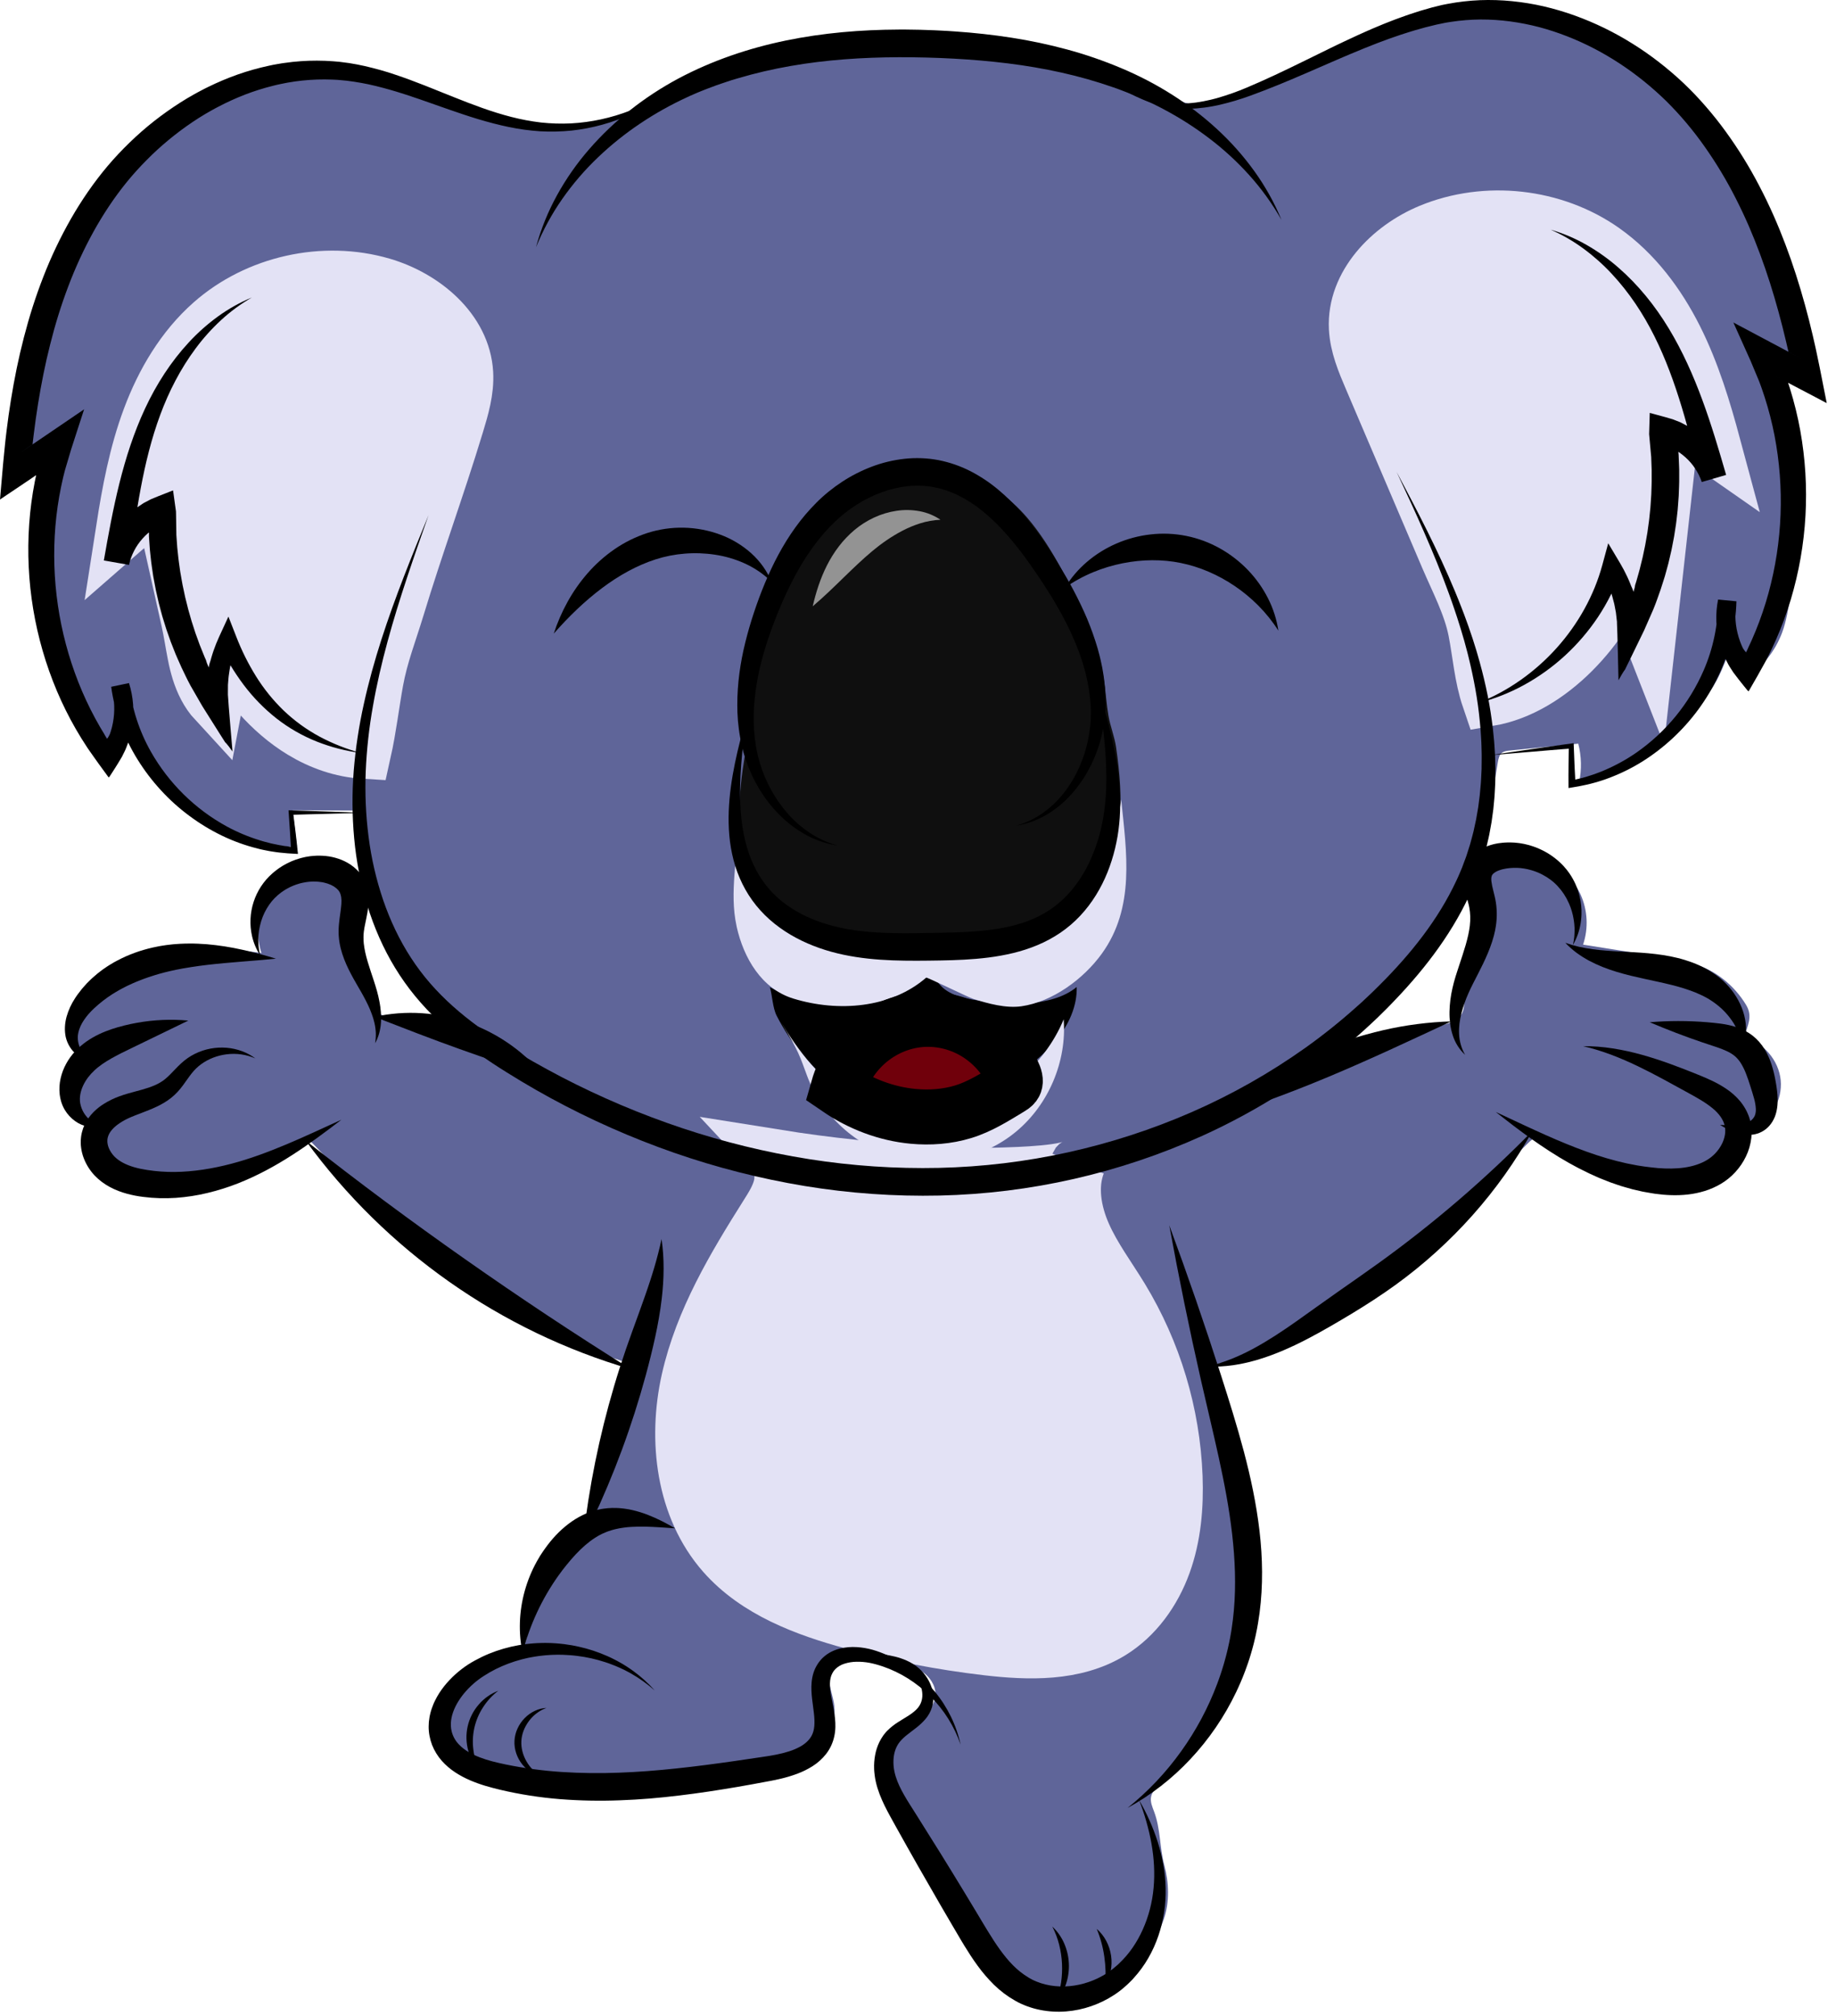 <svg width="195" height="214" viewBox="0 0 195 214" fill="none" xmlns="http://www.w3.org/2000/svg">
<path d="M138.942 141.134C143.351 138.771 147.462 135.892 151.19 132.557C151.99 131.843 152.503 130.998 153.252 130.249C154.246 129.251 155.262 128.274 156.267 127.286L162.297 121.361C162.506 121.155 162.725 120.943 163.002 120.845C163.478 120.675 164 120.878 164.466 121.072C167.857 122.479 171.383 123.537 174.988 124.229C179.067 125.012 184.976 125.012 186.166 119.872C188.089 118.97 189.331 116.791 189.126 114.676C188.921 112.561 187.286 110.66 185.226 110.143C185.621 108.848 186.186 107.915 185.455 106.695C184.822 105.648 184.006 104.723 183.045 103.965C181.024 102.366 178.944 101.995 176.47 101.605L168.137 100.29C168.727 98.531 168.625 96.613 167.853 94.926C166.616 92.254 163.599 90.344 160.65 90.725C159.488 90.876 158.276 91.428 157.788 92.493C157.39 93.36 157.55 94.365 157.698 95.309C157.958 96.965 158.156 98.651 157.936 100.313C157.804 101.311 157.511 102.304 157.017 103.187C156.591 103.95 155.77 104.612 155.601 105.458C155.414 106.389 155.713 107.27 154.939 108.036C154.497 108.473 153.865 108.649 153.262 108.808L144.235 111.183C144.012 111.242 143.765 111.297 143.564 111.183C143.213 110.99 143.27 110.465 143.439 110.104C144.033 108.851 145.317 108.108 146.387 107.227C147.692 106.15 148.734 104.794 149.763 103.451L155.086 96.504C155.744 95.645 156.409 94.774 156.832 93.78C157.246 92.814 157.42 91.764 157.589 90.724C158.127 87.442 158.525 84.186 159.086 80.901C159.148 80.551 159.223 80.169 159.498 79.941C159.727 79.751 160.043 79.713 160.34 79.683L167.626 78.952C167.966 80.286 168 81.679 167.724 83.028C170.204 82.297 172.709 81.556 174.962 80.287C176.942 79.172 178.507 77.51 179.884 75.727C180.594 74.806 181.348 73.861 181.962 72.872C182.913 71.336 183.491 69.525 184.152 67.851C184.651 68.205 184.821 68.849 185.025 69.427C185.229 70.004 185.578 70.626 186.179 70.736C186.802 70.85 187.364 70.35 187.758 69.853C188.404 69.04 188.917 68.129 189.278 67.156C189.738 65.914 189.941 64.594 190.142 63.285L190.909 58.285C191.514 54.341 192.032 50.702 190.961 46.743C190.219 43.994 188.908 41.364 188.726 38.522C189.308 38.443 189.901 38.483 190.467 38.641C191.034 38.798 191.562 39.07 192.02 39.438L192.259 39.299C192.582 39.112 192.108 36.195 192.058 35.785C191.611 32.132 190.449 28.603 188.638 25.399C188.093 24.437 187.435 23.578 187.031 22.551C186.657 21.595 186.235 20.657 185.765 19.739C184.694 17.634 183.228 15.86 182.008 13.884C180.894 12.093 179.544 10.461 177.993 9.033C174.874 6.144 171.036 4.066 166.967 2.863C165.085 2.306 163.152 1.938 161.197 1.766C156.232 1.33 151.219 2.085 146.501 3.655C144.126 4.452 141.819 5.439 139.603 6.608C138.792 7.034 138.049 7.727 137.179 8.026C136.393 8.296 135.587 8.509 134.794 8.814C132.87 9.551 130.908 10.188 128.918 10.723C128.051 10.955 127.147 11.169 126.264 11.004C125.278 10.817 124.446 10.188 123.597 9.653C119.818 7.273 115.232 6.64 110.803 6.061C108.442 5.749 106.092 5.364 103.73 5.056C102.519 4.898 101.306 4.763 100.089 4.667C99.195 4.596 98.368 4.304 97.481 4.275C92.679 4.116 87.706 4.741 82.975 5.517C80.261 5.963 77.541 6.535 75.028 7.654C72.45 8.806 70.204 10.527 67.657 11.712C65.306 12.815 62.759 13.437 60.165 13.542C57.571 13.647 54.982 13.233 52.55 12.323C51.469 11.922 50.462 11.227 49.37 10.889C48.397 10.589 47.556 10.292 46.648 9.78C45.694 9.243 44.743 9.072 43.694 8.752C41.228 7.999 38.717 7.345 36.144 7.097C25.947 6.113 15.833 11.83 9.848 20.145C3.864 28.459 1.598 38.992 1.645 49.237L6.683 48.205C5.214 52.683 4.567 57.428 4.729 62.137C4.809 64.5 5.099 66.851 5.594 69.163C5.84 70.312 6.139 71.449 6.491 72.574C6.564 72.806 6.611 73.15 6.747 73.353C6.868 73.533 7.126 73.669 7.281 73.83C7.628 74.205 7.919 74.626 8.148 75.082C8.409 75.582 8.622 76.099 8.838 76.616C9.337 77.814 9.967 79.081 11.128 79.663C11.283 79.741 11.459 79.806 11.627 79.762C11.773 79.725 11.886 79.612 11.987 79.5C12.998 78.367 13.531 76.886 13.473 75.368C14.28 77.46 15.107 79.588 16.511 81.338C17.252 82.261 18.106 83.084 18.889 83.971C19.545 84.712 20.244 85.412 20.983 86.071C22.529 87.443 24.339 88.483 26.303 89.126C27.988 89.685 29.761 89.931 31.534 89.851L31.085 86.021L38.056 86.057C38.529 87.3 38.534 88.649 38.842 89.93C39.172 91.298 39.562 92.649 40.013 93.983C40.915 96.65 42.056 99.229 43.422 101.689C44.285 103.243 45.223 104.843 46.522 106.055C47.929 107.364 49.31 108.722 50.483 110.252C47.448 109.368 44.382 108.607 41.286 107.969C40.862 107.881 40.4 107.773 40.142 107.427C39.898 107.1 39.907 106.657 39.863 106.252C39.801 105.655 39.517 105.556 39.168 105.185C38.79 104.781 38.552 104.051 38.358 103.543C37.464 101.21 37.672 98.619 37.587 96.159C37.547 94.929 37.442 93.554 36.523 92.736C35.962 92.234 35.186 92.043 34.437 91.953C33.294 91.814 31.687 91.698 30.687 92.344C29.87 92.872 29.219 93.423 28.673 94.24C27.33 96.249 27.046 98.87 27.762 101.178C24.071 100.623 20.31 100.732 16.657 101.502C15.152 101.819 13.639 102.263 12.377 103.143C10.995 104.108 10.007 105.527 9.051 106.915C8.645 107.503 8.235 108.1 8.003 108.776C7.772 109.453 7.738 110.228 8.075 110.858C8.223 111.134 8.436 111.373 8.555 111.662C8.811 112.277 8.597 112.984 8.306 113.581C8.015 114.178 7.634 114.757 7.546 115.416C7.412 116.414 7.972 117.375 8.597 118.169C9.221 118.963 9.949 119.72 10.25 120.684C10.479 121.418 10.437 122.219 10.705 122.941C11.278 124.5 13.079 125.237 14.729 125.418C17.134 125.683 19.345 125.962 21.722 125.402C24.183 124.823 26.506 123.781 28.804 122.752L32.772 120.971C32.813 120.93 37.339 125.724 37.77 126.168C40.072 128.538 42.986 130.062 45.658 131.926L54.748 138.267C58.03 140.558 61.366 142.876 65.147 144.192C66.054 144.508 66.914 144.629 67.11 145.669C67.294 146.643 66.986 147.67 66.704 148.594L63.81 158.125C63.528 159.056 63.24 159.996 62.736 160.829C62.106 161.864 61.176 162.674 60.328 163.541C58.046 165.876 56.266 168.879 56.105 172.14C56.053 173.177 56.096 174.385 55.294 175.044C54.677 175.549 53.852 175.5 53.118 175.673C52.288 175.869 51.653 176.435 50.92 176.861C48.597 178.214 45.984 181.656 47.331 184.449C47.908 185.646 49.003 186.519 50.169 187.155C52.347 188.34 54.832 188.825 57.29 189.15C65.729 190.259 74.304 189.665 82.51 187.404C85.671 186.531 89.232 184.668 88.559 180.766C88.344 179.528 87.686 178.176 88.346 177.106C88.912 176.184 90.165 176.008 91.247 176.017C92.7 176.03 94.148 176.204 95.563 176.536C96.505 176.758 97.456 177.062 98.209 177.671C98.961 178.281 99.483 179.251 99.328 180.207C99.157 181.259 98.247 182.024 97.342 182.59C96.438 183.156 95.436 183.663 94.852 184.555C94.324 185.362 94.217 186.389 94.382 187.339C94.661 188.947 95.66 190.26 96.487 191.653C97.507 193.373 98.536 195.086 99.575 196.794C101.617 200.154 103.694 203.492 105.805 206.808C106.666 208.159 107.563 209.541 108.866 210.473C110.145 211.388 111.73 211.799 113.299 211.907C115.032 212.027 116.839 211.779 118.319 210.872C119.357 210.235 120.185 209.313 120.939 208.353C122.038 206.958 123.025 205.447 123.604 203.768C124.233 201.946 124.156 199.853 123.658 198.013C123.15 196.13 123.277 194.188 122.573 192.328C122.382 191.823 122.151 191.293 122.254 190.762C122.351 190.263 122.724 189.871 123.08 189.509L125.551 187.002C126.824 185.708 128.108 184.406 129.124 182.903C131.19 179.852 131.904 176.355 132.583 172.806C133.342 168.833 133.323 164.737 132.825 160.732C132.153 155.318 130.628 150.049 129.029 144.834C132.595 144.258 135.77 142.828 138.942 141.134Z" fill="#5F6599"/>
<path d="M82.476 107.809C84.027 110.872 86.282 113.522 89.056 115.543C89.831 113.895 90.627 112.215 91.886 110.9C92.634 110.12 93.523 109.488 94.505 109.037C96.896 107.938 99.753 107.983 102.172 109.021C104.59 110.059 106.558 112.045 107.716 114.408C109.329 113.176 110.959 111.928 112.233 110.354C113.507 108.78 114.416 106.815 114.354 104.787C112.968 105.938 111.048 106.355 109.253 106.523C107.458 106.691 105.654 106.482 103.873 106.215C102.351 105.987 100.698 105.64 99.732 104.442C99.471 104.118 99.23 103.713 98.822 103.631C98.434 103.552 98.066 103.801 97.74 104.025C93.115 107.205 86.682 107.517 81.769 104.806C82.024 105.677 82.066 106.997 82.476 107.809Z" fill="black"/>
<path d="M80.869 66.383C82.464 62.244 84.548 58.165 87.681 54.991C91.306 51.315 96.678 48.998 101.699 50.201C104.599 50.896 107.159 52.701 109.101 54.966C111.749 58.053 113.86 62.395 115.416 66.129C116.245 68.115 116.962 70.257 117.273 72.39C117.446 73.582 117.522 74.785 117.726 75.971C117.928 77.138 118.376 78.204 118.543 79.363C118.928 82.036 119.178 84.754 118.874 87.449C118.558 90.25 117.653 93.052 115.842 95.213C114.032 97.373 111.414 98.759 108.696 99.52C105.977 100.28 103.132 100.461 100.31 100.559C96.355 100.697 92.323 100.667 88.549 99.48C84.775 98.294 81.243 95.787 79.678 92.154C78.095 88.481 78.458 84.095 79.104 80.255C79.487 77.984 79.606 75.785 79.636 73.477C79.65 72.443 79.512 71.309 79.737 70.303C79.954 69.342 80.127 68.385 80.468 67.453C80.599 67.096 80.732 66.74 80.869 66.383Z" fill="#0F0F0F"/>
<path d="M78.249 98.423C78.988 101.698 80.874 104.979 84.261 106.017C89.015 107.475 94.614 107.048 98.372 103.79C98.445 103.727 102.855 105.888 103.361 106.048C104.941 106.547 106.848 107.07 108.488 106.833C111.819 106.352 115.094 103.917 117.02 101.253C120.568 96.343 119.661 90.519 119.078 84.879C118.454 89.513 116.735 94.281 113.035 97.14C109.601 99.795 105.048 100.388 100.725 100.782C97.651 101.062 94.542 101.288 91.488 100.836C88.435 100.385 85.406 99.199 83.233 97.007C81.747 95.51 80.729 93.619 79.732 91.759C79 90.392 78.335 89.022 78.274 87.446C78.415 91.105 77.431 94.645 78.228 98.311L78.249 98.423Z" fill="#E3E2F5"/>
<path d="M82.977 108.566C84.818 111.559 84.977 112.215 85.713 114.198C87.272 118.401 90.956 121.751 95.286 122.908C99.617 124.065 104.48 122.997 107.928 120.133C111.375 117.269 113.316 112.683 112.972 108.214C110.971 113.078 106.473 116.835 101.33 117.937C97.72 118.71 93.865 118.16 90.57 116.515C87.147 114.802 84.815 111.555 82.977 108.566Z" fill="#E3E2F5"/>
<path d="M82.279 122.806C83.048 123.628 83.191 124.887 82.926 125.981C82.66 127.075 82.046 128.047 81.444 129C77.972 134.497 74.564 140.197 73.142 146.542C71.721 152.887 72.581 160.075 76.884 164.954C80.352 168.883 85.527 170.821 90.585 172.198C95.248 173.468 99.998 174.387 104.798 174.949C109.277 175.474 114.111 175.612 117.96 173.266C120.624 171.644 122.533 168.952 123.594 166.019C124.656 163.087 124.922 159.917 124.807 156.801C124.551 150.086 122.585 143.547 119.096 137.804C117.743 135.583 116.165 133.486 115.11 131.109C114.054 128.732 113.567 125.961 114.503 123.535C114.107 124.563 107.706 124.703 106.659 124.741C104.164 124.834 101.649 124.706 99.156 124.58C93.502 124.294 87.868 123.702 82.279 122.806Z" fill="#E3E2F5" stroke="#E3E2F5" stroke-width="5.84" stroke-miterlimit="10"/>
<path d="M107.835 114.822C107.885 114.084 106.971 112.898 106.65 112.446C106.04 111.587 105.3 110.828 104.457 110.196C102.786 108.94 100.759 108.248 98.668 108.218C94.244 108.175 90.242 111.187 88.997 115.572C91.367 117.194 94.132 118.254 96.989 118.519C98.767 118.683 100.589 118.553 102.301 118.031C104.081 117.49 105.691 116.461 107.272 115.504C107.434 115.405 107.601 115.303 107.717 115.152C107.788 115.056 107.829 114.941 107.835 114.822Z" fill="#70000B" stroke="black" stroke-width="5.84" stroke-miterlimit="10"/>
<path d="M48.484 45.083C49.024 43.306 49.569 41.483 49.462 39.629C49.199 35.046 44.979 31.553 40.573 30.266C34.388 28.458 27.324 30.035 22.492 34.299C19.448 36.986 17.32 40.593 15.901 44.397C14.481 48.201 13.733 52.22 13.108 56.233C14.324 55.17 15.845 54.519 17.453 54.37L19.162 62.029L20.017 65.858C20.288 67.073 20.46 68.286 20.703 69.506C20.815 70.096 20.96 70.679 21.136 71.252C21.503 72.426 22.056 73.56 22.89 74.464L23.646 70.483C23.698 70.21 23.764 69.912 23.982 69.738C24.654 69.205 25.424 71.021 25.69 71.41C26.254 72.236 26.869 73.026 27.532 73.775C28.855 75.266 30.375 76.594 32.081 77.629C34.07 78.835 36.315 79.624 38.645 79.762C39.18 77.367 39.502 74.648 39.931 72.292C40.43 69.554 41.366 67.183 42.172 64.537C44.172 57.944 46.483 51.673 48.484 45.083Z" fill="#E3E2F5" stroke="#E3E2F5" stroke-width="5.84" stroke-miterlimit="10"/>
<path d="M145.623 40.142C144.894 38.434 144.154 36.681 144.059 34.826C143.824 30.242 147.64 26.312 151.88 24.555C157.833 22.088 165.026 22.887 170.292 26.602C173.61 28.942 176.117 32.297 177.94 35.925C179.764 39.553 180.944 43.467 182 47.388C180.676 46.464 179.094 45.981 177.479 46.008L175.144 66.968L172.616 60.508C170.495 66.463 164.681 73.062 158.154 74.176C157.363 71.853 157.195 69.374 156.726 66.978C156.191 64.246 154.821 61.686 153.736 59.143L145.623 40.142Z" fill="#E3E2F5" stroke="#E3E2F5" stroke-width="5.84" stroke-miterlimit="10"/>
<path d="M86.318 64.368C86.667 62.865 87.129 61.408 87.832 60.023C88.186 59.321 88.603 58.653 89.079 58.027C89.568 57.384 90.127 56.797 90.744 56.276C91.381 55.741 92.086 55.293 92.841 54.944C93.596 54.593 94.398 54.353 95.221 54.23C96.041 54.106 96.875 54.122 97.69 54.276C98.477 54.424 99.226 54.732 99.89 55.181C99.157 55.214 98.432 55.342 97.731 55.562C97.085 55.765 96.457 56.026 95.856 56.341C95.275 56.644 94.713 56.981 94.172 57.352C93.636 57.718 93.121 58.109 92.626 58.524C91.617 59.368 90.636 60.312 89.605 61.313C88.575 62.315 87.499 63.369 86.318 64.368Z" fill="#939393"/>
<path d="M164.695 24.383C166.016 24.767 167.288 25.305 168.484 25.988C169.692 26.677 170.83 27.487 171.878 28.404C173.99 30.238 175.775 32.453 177.235 34.864C178.696 37.274 179.844 39.858 180.809 42.48C181.774 45.101 182.565 47.775 183.33 50.421L180.746 51.175C180.4 50.162 179.8 49.257 179.003 48.546L178.698 48.288L178.378 48.05L178.294 47.995L178.284 47.989H178.273C178.26 47.989 178.252 47.994 178.251 48C178.253 48.006 178.256 48.012 178.259 48.017L178.262 48.045L178.274 48.17L178.285 48.295L178.29 48.358V48.365V48.38V48.442L178.296 48.567L178.337 49.586C178.337 49.671 178.345 49.756 178.346 49.841V50.096V50.605C178.346 50.944 178.351 51.285 178.333 51.624L178.295 52.642C178.274 52.981 178.246 53.319 178.22 53.658C178.207 53.827 178.196 53.996 178.18 54.166L178.123 54.672L178.065 55.178L178.035 55.427C178.027 55.512 178.015 55.596 178.002 55.677L177.847 56.683L177.809 56.933C177.796 57.017 177.778 57.1 177.762 57.183L177.666 57.682L177.569 58.181C177.552 58.264 177.538 58.348 177.519 58.431L177.462 58.681L177.23 59.671L177.201 59.796L177.168 59.921L177.101 60.166L176.967 60.656L176.832 61.146C176.784 61.308 176.731 61.469 176.68 61.631C176.578 61.955 176.477 62.278 176.37 62.599L176.177 63.141L176.019 63.59C175.966 63.739 175.915 63.892 175.858 64.031L175.69 64.459L175.607 64.671L175.52 64.872L175.169 65.671L174.821 66.464L174.649 66.859C174.62 66.927 174.59 66.984 174.561 67.046L174.472 67.228L173.05 70.151L172.69 70.887L172.601 71.07C172.586 71.093 172.575 71.107 172.563 71.125L172.489 71.227L172.471 71.253L172.461 71.265L172.447 71.29L172.384 71.387L172.266 71.578L172.235 71.627L172.187 71.714L172.09 71.886L171.898 72.224L171.836 69.489L171.804 68.221L171.788 67.618L171.78 67.32L171.77 67.055L171.751 66.528L171.741 66.267L171.737 66.136V66.073C171.737 66.063 171.737 66.05 171.737 66.042V66.015L171.642 65.184L171.631 65.082L171.625 65.03L171.616 64.985L171.582 64.805L171.514 64.446L171.48 64.267C171.469 64.208 171.459 64.146 171.444 64.093L171.357 63.764C171.3 63.545 171.246 63.327 171.179 63.116L171.127 62.959L171.101 62.876C171.083 62.822 171.068 62.766 171.049 62.712L170.936 62.387C170.897 62.279 170.855 62.173 170.812 62.065C170.645 61.638 170.457 61.218 170.253 60.808L172.149 60.609C171.548 62.344 170.73 63.995 169.713 65.522C168.708 67.026 167.525 68.403 166.192 69.624C164.875 70.83 163.419 71.872 161.854 72.729C160.31 73.574 158.666 74.219 156.961 74.647C160.208 73.373 163.074 71.312 165.345 68.779C167.615 66.246 169.303 63.216 170.178 59.998L170.808 57.678L172.073 59.8C172.345 60.258 172.594 60.728 172.819 61.211C172.874 61.332 172.93 61.453 172.984 61.576L173.138 61.945C173.165 62.008 173.187 62.07 173.212 62.133L173.247 62.225L173.257 62.245C173.27 62.27 173.282 62.295 173.293 62.319C173.361 62.458 173.418 62.601 173.464 62.749C173.473 62.78 173.479 62.807 173.484 62.828V62.844C173.484 62.844 173.484 62.849 173.484 62.85L173.492 62.824L173.524 62.725C173.566 62.601 173.593 62.493 173.615 62.405C173.632 62.334 173.646 62.262 173.656 62.19C173.656 62.176 173.656 62.167 173.656 62.158V62.151C173.656 62.151 173.656 62.151 173.656 62.147L173.66 62.134L173.669 62.106L173.705 61.993L173.777 61.769L174.036 60.86C174.077 60.709 174.123 60.558 174.16 60.406L174.272 59.948L174.385 59.489L174.441 59.26L174.469 59.145L174.494 59.03L174.687 58.107L174.735 57.876C174.751 57.799 174.762 57.721 174.776 57.643L174.857 57.179L174.938 56.714C174.95 56.636 174.966 56.56 174.977 56.482L175.008 56.248L175.138 55.312C175.149 55.234 175.159 55.156 175.166 55.078L175.19 54.844L175.238 54.375L175.287 53.906C175.3 53.749 175.308 53.594 175.32 53.436C175.34 53.124 175.364 52.812 175.382 52.495L175.413 51.554C175.429 51.242 175.424 50.926 175.423 50.612V49.905C175.423 49.826 175.418 49.748 175.415 49.67L175.381 48.729L175.377 48.611V48.552C175.377 48.546 175.377 48.522 175.373 48.506L175.368 48.452L175.328 48.019L175.249 47.153L175.17 46.289C175.164 46.217 175.154 46.143 175.152 46.074L175.159 45.874L175.17 45.475L175.218 43.883V43.845C175.218 43.845 175.218 43.833 175.222 43.837L175.275 43.851L175.382 43.88L175.593 43.937L176.018 44.053L176.825 44.272L177.627 44.505C177.662 44.515 177.696 44.527 177.729 44.541L177.833 44.582L178.04 44.664L178.454 44.827C178.49 44.842 178.524 44.858 178.558 44.877L178.661 44.932L178.869 45.041L179.284 45.261C179.422 45.339 179.556 45.417 179.696 45.515L179.894 45.65L180.012 45.732C180.166 45.849 180.316 45.969 180.467 46.088C180.618 46.208 180.756 46.344 180.899 46.472C182.031 47.537 182.861 48.884 183.306 50.377L180.721 51.131C180.05 48.459 179.4 45.81 178.615 43.22C177.831 40.63 176.912 38.101 175.716 35.703C174.521 33.305 173.035 31.061 171.205 29.096C170.29 28.109 169.284 27.21 168.201 26.412C167.111 25.607 165.935 24.926 164.695 24.383Z" fill="black"/>
<path d="M26.754 31.584C25.576 32.26 24.477 33.066 23.477 33.988C22.488 34.9 21.586 35.903 20.784 36.985C19.179 39.138 17.943 41.542 17.017 44.045C16.085 46.558 15.448 49.174 14.948 51.832C14.448 54.49 14.086 57.195 13.706 59.924L11.035 59.453C11.317 57.919 11.999 56.487 13.011 55.305C13.139 55.161 13.268 55.017 13.399 54.876C13.53 54.735 13.673 54.605 13.814 54.473L14.106 54.223C14.235 54.109 14.36 54.017 14.489 53.924L14.879 53.661L15.074 53.529L15.171 53.464C15.202 53.441 15.235 53.42 15.269 53.401L15.664 53.194L15.861 53.09L15.961 53.038C15.992 53.02 16.025 53.004 16.058 52.991L16.832 52.672L17.611 52.366L18.02 52.205L18.225 52.125L18.328 52.085L18.379 52.065C18.384 52.08 18.386 52.096 18.388 52.112L18.606 53.693L18.662 54.089L18.689 54.287C18.694 54.356 18.693 54.431 18.695 54.503L18.709 55.372L18.723 56.242L18.73 56.679V56.733C18.729 56.748 18.729 56.764 18.73 56.779L18.734 56.837L18.742 56.955L18.809 57.894C18.815 57.973 18.818 58.051 18.826 58.129L18.851 58.363L18.901 58.832C18.934 59.144 18.963 59.456 19.012 59.768L19.143 60.702C19.195 61.014 19.253 61.32 19.306 61.63C19.334 61.784 19.36 61.942 19.389 62.094L19.488 62.554L19.586 63.016L19.634 63.246L19.659 63.361L19.687 63.476L19.916 64.391L19.972 64.62C19.991 64.696 20.014 64.771 20.034 64.847L20.164 65.3L20.294 65.754C20.315 65.829 20.335 65.906 20.359 65.98L20.432 66.205L20.722 67.103L20.758 67.215L20.799 67.326L20.879 67.548L21.04 67.991L21.2 68.436C21.256 68.582 21.317 68.727 21.375 68.872L21.728 69.746L21.824 69.962L21.872 70.07L21.884 70.097L21.89 70.11V70.115C21.89 70.127 21.893 70.137 21.897 70.153C21.918 70.234 21.943 70.314 21.972 70.392C22.008 70.489 22.053 70.605 22.115 70.74L22.162 70.846L22.175 70.874C22.175 70.871 22.175 70.868 22.175 70.866V70.847C22.175 70.82 22.181 70.788 22.187 70.751C22.218 70.579 22.263 70.411 22.322 70.246C22.332 70.218 22.341 70.189 22.353 70.159L22.361 70.137L22.387 70.041C22.405 69.979 22.419 69.912 22.439 69.848L22.554 69.465C22.594 69.34 22.638 69.212 22.678 69.086C22.852 68.583 23.05 68.09 23.272 67.607L24.26 65.462L25.096 67.599C25.66 69.058 26.359 70.461 27.183 71.789C28.007 73.116 28.99 74.335 30.11 75.42C31.249 76.51 32.528 77.441 33.913 78.189C35.323 78.945 36.815 79.535 38.359 79.948C36.749 79.738 35.171 79.331 33.66 78.736C32.123 78.126 30.681 77.3 29.375 76.282C28.059 75.248 26.883 74.045 25.876 72.704C24.87 71.362 24.003 69.92 23.285 68.402L25.109 68.393C24.948 68.825 24.807 69.264 24.688 69.71C24.66 69.821 24.626 69.932 24.602 70.044L24.527 70.381C24.513 70.437 24.504 70.494 24.492 70.55L24.476 70.636L24.442 70.794C24.398 71.006 24.37 71.231 24.336 71.449L24.288 71.781C24.278 71.835 24.275 71.896 24.27 71.955L24.255 72.134L24.227 72.493L24.213 72.673L24.209 72.718V72.871L24.205 73.694V73.721C24.205 73.729 24.205 73.741 24.205 73.752L24.209 73.814L24.219 73.943L24.237 74.199L24.273 74.716L24.291 74.975L24.315 75.268L24.363 75.859L24.466 77.1L24.695 79.784L24.474 79.486L24.363 79.334L24.307 79.258L24.273 79.216L24.139 79.052L24.071 78.968L24.053 78.947L24.044 78.936L24.023 78.916L23.942 78.832C23.928 78.817 23.916 78.805 23.9 78.786L23.793 78.617L23.358 77.934L21.644 75.216L21.538 75.046C21.502 74.988 21.466 74.934 21.431 74.87L21.218 74.501L20.79 73.757L20.358 73.007L20.25 72.82L20.145 72.62L19.934 72.217C19.862 72.085 19.796 71.94 19.727 71.799L19.523 71.373L19.274 70.856C19.134 70.548 18.999 70.238 18.862 69.929C18.794 69.773 18.724 69.62 18.659 69.464L18.472 68.992L18.286 68.519L18.193 68.283L18.146 68.165L18.104 68.045L17.765 67.086L17.681 66.847C17.653 66.767 17.63 66.685 17.604 66.605L17.454 66.119L17.303 65.633C17.279 65.552 17.251 65.472 17.229 65.39L17.164 65.144L16.9 64.161L16.867 64.036L16.839 63.911L16.782 63.662L16.669 63.162L16.557 62.663C16.523 62.497 16.495 62.33 16.461 62.163C16.399 61.83 16.337 61.496 16.275 61.165L16.127 60.157C16.072 59.821 16.039 59.483 16.002 59.145L15.948 58.639L15.921 58.386C15.913 58.301 15.909 58.216 15.902 58.131L15.832 57.114L15.823 56.99L15.82 56.927V56.912V56.907V56.844V56.723V56.598V56.57C15.822 56.566 15.823 56.561 15.825 56.556C15.825 56.551 15.818 56.547 15.807 56.548H15.798C15.798 56.548 15.792 56.548 15.798 56.544V56.541L15.789 56.548L15.712 56.611L15.42 56.882L15.145 57.173C14.431 57.965 13.933 58.93 13.7 59.973L11.03 59.502C11.504 56.787 12 54.047 12.677 51.331C13.354 48.614 14.217 45.922 15.41 43.366C16.603 40.811 18.142 38.413 20.043 36.36C20.988 35.335 22.032 34.407 23.16 33.59C24.276 32.782 25.482 32.108 26.754 31.584Z" fill="black"/>
<path d="M56.926 26.255C57.445 24.336 58.192 22.487 59.15 20.747C60.117 18.988 61.27 17.339 62.589 15.828C65.23 12.789 68.468 10.259 72.042 8.341C75.628 6.431 79.504 5.122 83.461 4.304C87.418 3.487 91.455 3.155 95.461 3.138C95.709 3.138 95.962 3.134 96.213 3.138L96.963 3.149L97.713 3.161L98.463 3.186L99.213 3.212C99.461 3.221 99.71 3.237 99.961 3.249L100.71 3.289L101.455 3.339C103.452 3.478 105.448 3.692 107.434 4.003C109.424 4.309 111.396 4.728 113.34 5.255C115.289 5.782 117.201 6.441 119.062 7.225C122.788 8.786 126.27 10.959 129.227 13.679C130.705 15.031 132.041 16.532 133.214 18.159C134.375 19.768 135.345 21.508 136.105 23.344C135.138 21.64 133.989 20.046 132.679 18.592C131.381 17.151 129.951 15.837 128.406 14.669C126.871 13.504 125.244 12.468 123.541 11.571C122.692 11.123 121.827 10.708 120.947 10.327L120.618 10.185L120.286 10.047C120.175 10.002 120.066 9.956 119.954 9.912L119.618 9.783L118.947 9.525L118.779 9.463L118.61 9.4L118.27 9.282C116.459 8.648 114.611 8.122 112.738 7.707C110.864 7.288 108.965 6.967 107.052 6.73C105.138 6.493 103.212 6.329 101.276 6.225C99.339 6.12 97.4 6.07 95.467 6.075C91.6 6.091 87.743 6.344 83.966 7.007C82.079 7.333 80.212 7.768 78.376 8.312L77.688 8.516C77.461 8.589 77.235 8.667 77.008 8.743L76.329 8.971C76.214 9.007 76.103 9.05 75.991 9.092L75.656 9.217C75.211 9.388 74.758 9.548 74.321 9.735L73.99 9.872L73.662 10.015L73.334 10.158L73.009 10.308C69.539 11.902 66.296 14.046 63.507 16.711C62.104 18.047 60.838 19.521 59.726 21.109C58.604 22.714 57.665 24.44 56.926 26.255Z" fill="black"/>
<path d="M45.52 54.681C43.962 59.117 42.398 63.562 41.166 68.092C40.549 70.356 40.017 72.64 39.613 74.944C39.2 77.24 38.944 79.561 38.844 81.892C38.751 84.21 38.851 86.532 39.145 88.834C39.435 91.121 39.954 93.373 40.694 95.555C41.44 97.722 42.418 99.8 43.657 101.701C44.274 102.65 44.956 103.554 45.699 104.408C46.445 105.261 47.244 106.067 48.09 106.821C49.785 108.337 51.656 109.673 53.608 110.905C54.584 111.52 55.583 112.114 56.594 112.686C57.605 113.258 58.624 113.813 59.652 114.351C63.772 116.489 68.051 118.301 72.451 119.77C76.845 121.236 81.352 122.337 85.925 123.061C90.491 123.78 95.111 124.092 99.732 123.991C108.984 123.781 118.107 121.766 126.595 118.06C130.828 116.209 134.862 113.926 138.633 111.249C140.515 109.909 142.321 108.464 144.045 106.923L144.691 106.345L145.322 105.75L145.637 105.453C145.743 105.355 145.848 105.255 145.948 105.152L146.563 104.542C147.384 103.727 148.176 102.887 148.939 102.022C150.465 100.294 151.863 98.463 153.057 96.509C153.654 95.535 154.196 94.529 154.681 93.494C154.799 93.235 154.924 92.978 155.031 92.714L155.196 92.32C155.224 92.258 155.253 92.189 155.279 92.123L155.353 91.922L155.653 91.121L155.727 90.921C155.752 90.854 155.771 90.786 155.794 90.718L155.924 90.309L156.053 89.901C156.096 89.764 156.144 89.63 156.178 89.491L156.399 88.661C156.434 88.523 156.476 88.386 156.506 88.246L156.597 87.825L156.779 86.984L156.925 86.135L156.999 85.71C157.019 85.569 157.035 85.426 157.054 85.283L157.164 84.426C157.196 84.14 157.217 83.853 157.243 83.565C157.305 82.992 157.318 82.414 157.349 81.837C157.349 81.765 157.356 81.693 157.359 81.621V81.404L157.364 80.97L157.368 80.537C157.368 80.392 157.372 80.247 157.368 80.1C157.35 79.521 157.35 78.941 157.306 78.362C157.289 78.073 157.274 77.784 157.253 77.494L157.173 76.627C156.957 74.313 156.529 72.017 155.97 69.751C155.935 69.609 155.903 69.466 155.865 69.325L155.751 68.902L155.524 68.056L155.275 67.213L155.151 66.793L155.02 66.374L154.755 65.537C154.666 65.258 154.569 64.982 154.477 64.704C154.295 64.147 154.092 63.597 153.896 63.045C153.097 60.84 152.198 58.669 151.259 56.515C150.32 54.361 149.326 52.229 148.332 50.098C149.435 52.174 150.531 54.255 151.58 56.363C152.629 58.472 153.629 60.608 154.536 62.793C154.758 63.341 154.988 63.886 155.197 64.439C155.303 64.716 155.412 64.99 155.516 65.268L155.82 66.103L155.971 66.521L156.114 66.942L156.401 67.785L156.669 68.634L156.802 69.059C156.847 69.201 156.886 69.345 156.927 69.487C157.593 71.769 158.127 74.102 158.443 76.479L158.559 77.369C158.592 77.667 158.618 77.965 158.648 78.263C158.716 78.86 158.739 79.46 158.78 80.059C158.791 80.209 158.794 80.359 158.798 80.509L158.81 80.96L158.821 81.41L158.827 81.636C158.827 81.711 158.827 81.787 158.827 81.862C158.817 82.464 158.823 83.067 158.782 83.668C158.764 83.97 158.754 84.271 158.731 84.572L158.647 85.475C158.632 85.625 158.62 85.776 158.603 85.926L158.541 86.376L158.417 87.276L158.255 88.171L158.173 88.619C158.146 88.768 158.107 88.915 158.074 89.063L157.869 89.951C157.838 90.1 157.791 90.245 157.751 90.392L157.626 90.829L157.502 91.266C157.481 91.339 157.463 91.412 157.44 91.485L157.367 91.701L157.075 92.568L157.002 92.784C156.976 92.856 156.947 92.927 156.92 92.998L156.756 93.425C156.65 93.711 156.527 93.987 156.408 94.27C155.926 95.388 155.38 96.477 154.775 97.532C153.567 99.641 152.146 101.611 150.599 103.457C149.825 104.381 149.023 105.275 148.192 106.142L147.567 106.791C147.464 106.9 147.358 107.006 147.251 107.111L146.931 107.428L146.289 108.06L145.633 108.676C143.878 110.318 142.033 111.858 140.106 113.29C136.239 116.152 132.083 118.596 127.706 120.582C118.921 124.552 109.431 126.71 99.801 126.928C95.004 127.033 90.207 126.694 85.472 125.916C80.748 125.136 76.098 123.952 71.574 122.377C67.06 120.803 62.681 118.864 58.48 116.578C57.433 116.004 56.394 115.417 55.374 114.802C54.355 114.187 53.336 113.56 52.331 112.898C50.333 111.572 48.39 110.115 46.614 108.442C45.722 107.605 44.884 106.712 44.104 105.768C43.325 104.821 42.613 103.82 41.973 102.772C40.695 100.681 39.719 98.426 39.006 96.108C38.302 93.795 37.837 91.415 37.617 89.006C37.397 86.615 37.382 84.21 37.57 81.816C37.764 79.439 38.121 77.078 38.64 74.751C39.148 72.43 39.787 70.146 40.51 67.896C41.959 63.394 43.736 59.029 45.52 54.681Z" fill="black"/>
<path d="M117.023 8.249C117.999 8.739 118.971 9.242 119.966 9.685C120.961 10.128 121.98 10.509 123.031 10.738C123.554 10.854 124.085 10.93 124.62 10.968C125.153 11.003 125.687 11.002 126.22 10.964C126.353 10.952 126.487 10.947 126.619 10.93L127.017 10.885C127.282 10.844 127.546 10.808 127.808 10.755C128.07 10.701 128.332 10.646 128.594 10.588C128.724 10.557 128.854 10.521 128.984 10.489L129.178 10.438L129.372 10.383C130.407 10.082 131.423 9.721 132.415 9.301C133.415 8.875 134.409 8.438 135.396 7.974C137.37 7.054 139.322 6.07 141.296 5.11L142.038 4.751L142.783 4.397C143.28 4.158 143.782 3.93 144.283 3.699C144.532 3.582 144.788 3.473 145.04 3.361L145.8 3.027L146.568 2.706L146.952 2.546C147.081 2.493 147.211 2.445 147.34 2.393L148.118 2.09C148.246 2.038 148.378 1.991 148.509 1.945L148.903 1.803L149.297 1.662C149.428 1.615 149.559 1.566 149.693 1.524L150.491 1.265C150.624 1.222 150.757 1.178 150.891 1.137L151.295 1.021L152.102 0.789C152.376 0.715 152.656 0.652 152.933 0.584L153.141 0.534C153.211 0.518 153.282 0.506 153.352 0.491L153.772 0.409C154.897 0.197 156.035 0.066 157.177 0.018C158.32 -0.026 159.465 0.01 160.603 0.125C161.74 0.239 162.868 0.425 163.982 0.68C165.093 0.941 166.188 1.265 167.262 1.652C169.407 2.427 171.464 3.429 173.397 4.643C174.365 5.246 175.301 5.899 176.201 6.599C177.102 7.298 177.973 8.039 178.803 8.824C179.633 9.609 180.423 10.442 181.17 11.304C181.917 12.166 182.626 13.052 183.293 13.976C184.627 15.813 185.822 17.748 186.868 19.765C187.393 20.768 187.884 21.787 188.343 22.82C188.802 23.852 189.228 24.898 189.627 25.952C190.427 28.059 191.108 30.204 191.704 32.365C192.003 33.447 192.279 34.533 192.533 35.622C192.598 35.894 192.657 36.166 192.719 36.439L192.847 37.004L193.016 37.809L193.184 38.612L193.268 39.014L193.347 39.413L193.661 41.005L193.978 42.605L193.997 42.705L194.007 42.756C194.007 42.767 194.025 42.801 194.007 42.793L193.733 42.65L193.189 42.362L192.098 41.787L191.006 41.214L190.462 40.927L190.189 40.784L190.053 40.712L189.985 40.676L190.768 41.094C191.221 41.336 191.429 41.448 191.288 41.372L191.242 41.348L191.152 41.299L190.971 41.202L190.608 41.008L189.884 40.621L189.161 40.233L188.799 40.039L188.618 39.943L188.573 39.918C188.554 39.908 188.619 39.943 188.635 39.953L188.814 40.048L189.953 40.655L189.948 40.651C189.941 40.645 189.934 40.64 189.926 40.635C189.926 40.642 189.926 40.648 189.926 40.655V40.674C189.926 40.674 189.926 40.678 189.926 40.681V40.687L189.946 40.745C190.003 40.926 190.07 41.104 190.121 41.287C190.573 42.738 190.935 44.215 191.205 45.71C192.284 51.693 191.938 57.847 190.193 63.669C189.759 65.115 189.236 66.532 188.629 67.914C188.476 68.258 188.314 68.601 188.157 68.941C188.078 69.112 187.99 69.278 187.909 69.448L187.784 69.697L187.691 69.885C187.656 69.956 187.62 70.027 187.582 70.099C187.507 70.243 187.429 70.381 187.352 70.52L187.119 70.937L186.657 71.766C186.347 72.316 186.028 72.86 185.717 73.402C185.676 73.364 185.636 73.334 185.593 73.291L185.457 73.124L185.187 72.791L185.054 72.625L184.926 72.465L184.67 72.143C184.584 72.038 184.502 71.928 184.422 71.818L184.173 71.49L184.111 71.408L184.08 71.367L184.051 71.322L183.935 71.14L183.702 70.777C183.623 70.653 183.551 70.524 183.487 70.391L183.283 69.995C183.248 69.932 183.214 69.864 183.183 69.795C183.151 69.727 183.126 69.662 183.097 69.596L182.987 69.327C182.948 69.239 182.92 69.146 182.888 69.055L182.793 68.782C182.73 68.599 182.683 68.413 182.629 68.228C182.228 66.734 182.176 65.168 182.477 63.651L184.426 63.838C184.388 65.228 184.199 66.609 183.864 67.958C183.533 69.298 183.066 70.599 182.468 71.841C181.875 73.075 181.168 74.25 180.356 75.351C178.739 77.541 176.728 79.407 174.428 80.852C173.283 81.566 172.07 82.16 170.806 82.626L170.57 82.714C170.491 82.743 170.413 82.776 170.332 82.797L169.852 82.95L169.612 83.025C169.532 83.05 169.451 83.07 169.369 83.092L168.882 83.222C168.787 83.248 168.683 83.275 168.581 83.294L168.277 83.357L167.674 83.482C167.474 83.519 167.274 83.55 167.076 83.584L166.779 83.633L166.632 83.658L166.595 83.665C166.586 83.669 166.59 83.657 166.589 83.652V83.563C166.589 83.146 166.583 82.739 166.585 82.328L166.594 81.173L166.608 80.311L166.623 79.487L165.739 79.555L164.731 79.638L162.557 79.822L158.21 80.183L162.527 79.556L164.688 79.244L165.85 79.079L167.136 78.901C167.166 79.654 167.196 80.407 167.226 81.159L167.246 81.602L167.266 81.976L167.304 82.7V82.745V82.756C167.304 82.756 167.304 82.765 167.308 82.762L167.331 82.757L167.424 82.736L167.61 82.694C167.735 82.665 167.853 82.64 167.971 82.61L168.321 82.512L168.492 82.464C168.549 82.449 168.603 82.429 168.665 82.409L169.12 82.262C169.195 82.237 169.272 82.215 169.347 82.187L169.572 82.103L170.021 81.934C170.096 81.907 170.169 81.872 170.242 81.843L170.463 81.748C171.637 81.245 172.758 80.625 173.808 79.897C176.951 77.704 179.426 74.676 180.954 71.151C181.455 69.994 181.836 68.788 182.091 67.553C182.347 66.328 182.472 65.079 182.464 63.828L184.413 64.015C184.219 65.23 184.304 66.474 184.662 67.651C184.711 67.797 184.753 67.944 184.807 68.088L184.889 68.302C184.918 68.373 184.941 68.446 184.975 68.515L185.069 68.723L185.087 68.762C185.092 68.772 185.098 68.781 185.103 68.791C185.126 68.83 185.146 68.869 185.17 68.905C185.214 68.975 185.263 69.042 185.315 69.106C185.341 69.136 185.365 69.169 185.392 69.194L185.431 69.234L185.451 69.254C185.457 69.246 185.462 69.237 185.466 69.227C185.507 69.142 185.547 69.061 185.583 68.983C185.619 68.905 185.652 68.83 185.683 68.758L185.695 68.728L185.701 68.712L185.707 68.7L185.721 68.67L185.833 68.43C185.906 68.27 185.984 68.112 186.054 67.951C186.191 67.626 186.334 67.304 186.468 66.978C187.001 65.673 187.455 64.336 187.829 62.976C189.322 57.519 189.541 51.788 188.469 46.232C188.201 44.853 187.851 43.492 187.421 42.156C187.371 41.987 187.309 41.824 187.254 41.656L187.099 41.201C187.044 41.031 186.975 40.859 186.913 40.687C186.88 40.601 186.85 40.516 186.814 40.43L186.704 40.165L186.482 39.636L186.039 38.575L185.928 38.309L185.803 38.033L185.555 37.481L185.058 36.374L184.099 34.238L189.936 37.34H189.94L190.506 37.642L191.334 38.084L191.31 38.072L191.264 38.046L191.17 37.996L190.983 37.896L190.607 37.694L189.944 37.338V37.334V37.33L189.889 37.089C189.826 36.825 189.769 36.56 189.705 36.296C189.457 35.239 189.19 34.189 188.905 33.145C188.333 31.056 187.686 28.994 186.934 26.977C186.559 25.968 186.16 24.969 185.733 23.985C185.305 23.002 184.847 22.032 184.362 21.079C183.398 19.174 182.298 17.343 181.07 15.598C180.459 14.728 179.812 13.886 179.128 13.073C178.444 12.26 177.729 11.484 176.984 10.745C173.968 7.795 170.383 5.392 166.458 3.86C165.478 3.476 164.478 3.148 163.462 2.877C162.446 2.613 161.415 2.411 160.374 2.272C159.335 2.133 158.288 2.066 157.24 2.07C156.193 2.079 155.148 2.162 154.113 2.32L153.724 2.382C153.662 2.393 153.595 2.402 153.531 2.414L153.338 2.453C153.082 2.507 152.826 2.554 152.567 2.613L151.789 2.805L151.401 2.9C151.271 2.935 151.143 2.973 151.014 3.009L150.24 3.227C150.111 3.262 149.983 3.304 149.855 3.344L149.47 3.465L149.086 3.586C148.957 3.626 148.829 3.667 148.702 3.711L147.938 3.975C147.81 4.019 147.682 4.061 147.556 4.108L147.176 4.248L146.415 4.53L145.658 4.825C145.405 4.924 145.152 5.02 144.901 5.125C144.398 5.331 143.895 5.534 143.393 5.749L142.641 6.068L141.889 6.391C139.884 7.256 137.879 8.151 135.841 8.982C134.825 9.401 133.792 9.793 132.76 10.172C131.717 10.552 130.651 10.869 129.57 11.121L129.366 11.168L129.162 11.209C129.025 11.236 128.889 11.265 128.752 11.29C128.477 11.336 128.203 11.386 127.926 11.42C127.648 11.453 127.371 11.482 127.093 11.509L126.675 11.534C126.536 11.544 126.396 11.541 126.256 11.546C125.698 11.554 125.139 11.524 124.584 11.456C124.032 11.385 123.485 11.274 122.949 11.122C121.878 10.823 120.864 10.373 119.892 9.868C118.919 9.363 117.967 8.799 117.023 8.249Z" fill="black"/>
<path d="M88.964 89.772C87.896 89.607 86.86 89.275 85.893 88.788C84.918 88.288 84.014 87.658 83.206 86.915C82.393 86.164 81.669 85.321 81.05 84.403C80.425 83.477 79.903 82.486 79.491 81.447C79.284 80.924 79.104 80.391 78.954 79.849L78.847 79.439L78.757 79.028C78.7 78.754 78.633 78.48 78.594 78.202L78.526 77.787C78.505 77.648 78.48 77.51 78.468 77.37C78.436 77.091 78.405 76.812 78.376 76.532L78.325 75.692L78.319 75.587V75.481L78.315 75.272L78.308 74.85C78.304 72.606 78.618 70.374 79.154 68.219C79.418 67.139 79.73 66.075 80.079 65.026C80.427 63.977 80.809 62.944 81.238 61.917C82.094 59.867 83.135 57.853 84.474 55.998C85.146 55.061 85.894 54.182 86.709 53.369L87.02 53.063L87.342 52.765L87.673 52.475C87.785 52.382 87.896 52.288 88.01 52.194C88.465 51.825 88.938 51.478 89.428 51.158C90.415 50.51 91.469 49.971 92.571 49.553C93.69 49.126 94.859 48.844 96.049 48.711C97.259 48.576 98.483 48.623 99.68 48.85C100.868 49.084 102.018 49.483 103.096 50.036C104.143 50.579 105.127 51.236 106.032 51.994C106.911 52.731 107.731 53.536 108.486 54.401C109.983 56.104 111.236 57.951 112.381 59.818C112.953 60.754 113.509 61.706 114.026 62.684C114.543 63.662 115.025 64.663 115.46 65.688C115.892 66.719 116.266 67.775 116.581 68.848L116.798 69.659C116.837 69.794 116.861 69.933 116.895 70.07L116.985 70.482C117.013 70.62 117.047 70.756 117.071 70.894L117.141 71.311L117.21 71.728C117.236 71.866 117.251 72.007 117.267 72.147C117.298 72.427 117.329 72.708 117.36 72.987L117.408 73.831L117.419 74.042V74.677V75.099L117.398 75.526C117.364 76.091 117.296 76.654 117.196 77.211C117.096 77.766 116.966 78.314 116.807 78.855C116.645 79.391 116.456 79.919 116.24 80.436C116.02 80.948 115.774 81.448 115.502 81.934C115.227 82.418 114.925 82.885 114.597 83.333C114.27 83.779 113.913 84.204 113.53 84.604C113.151 85.003 112.742 85.373 112.307 85.71C112.093 85.883 111.866 86.037 111.641 86.194L111.295 86.412C111.18 86.486 111.057 86.548 110.94 86.616C110.878 86.649 110.822 86.684 110.761 86.716L110.578 86.806C110.454 86.868 110.336 86.931 110.21 86.981C110.083 87.031 109.961 87.089 109.837 87.141L109.456 87.28C108.947 87.454 108.424 87.584 107.893 87.671C108.406 87.526 108.906 87.339 109.388 87.112L109.744 86.935C109.86 86.873 109.974 86.805 110.089 86.74C110.204 86.675 110.315 86.603 110.426 86.533L110.592 86.427C110.648 86.391 110.7 86.351 110.754 86.313C110.861 86.235 110.971 86.164 111.073 86.081L111.384 85.837C111.582 85.665 111.782 85.497 111.969 85.311C112.346 84.95 112.696 84.561 113.017 84.148C114.303 82.504 115.151 80.548 115.568 78.534C115.671 78.031 115.748 77.522 115.798 77.011C115.847 76.504 115.868 75.994 115.86 75.484L115.849 75.103L115.82 74.718L115.792 74.334L115.778 74.142L115.753 73.951L115.653 73.188L115.513 72.429C115.472 72.18 115.402 71.93 115.345 71.676L115.256 71.302C115.225 71.177 115.186 71.052 115.151 70.927L115.043 70.556C115.007 70.432 114.976 70.307 114.931 70.187L114.683 69.453C114.327 68.479 113.922 67.525 113.469 66.592C113.009 65.656 112.505 64.744 111.972 63.842C111.439 62.94 110.864 62.056 110.276 61.179C109.096 59.423 107.854 57.739 106.464 56.245C105.782 55.504 105.047 54.816 104.263 54.185C103.505 53.575 102.685 53.047 101.816 52.611C100.972 52.193 100.075 51.892 99.151 51.716C98.232 51.549 97.295 51.517 96.367 51.621C94.493 51.824 92.641 52.534 90.991 53.579C90.577 53.841 90.177 54.123 89.792 54.426L89.505 54.656L89.224 54.893L88.949 55.137L88.679 55.394C87.955 56.086 87.286 56.835 86.678 57.632C85.448 59.238 84.426 61.04 83.541 62.93C83.099 63.874 82.688 64.845 82.307 65.825C81.925 66.804 81.58 67.792 81.275 68.791C80.66 70.789 80.238 72.832 80.095 74.894L80.073 75.281L80.062 75.475L80.057 75.572V75.668L80.048 76.442L80.073 77.216C80.073 77.345 80.088 77.473 80.099 77.601L80.131 77.986C80.146 78.245 80.188 78.498 80.221 78.754L80.273 79.138L80.339 79.516C80.436 80.022 80.559 80.522 80.708 81.015C81.304 83.015 82.326 84.86 83.704 86.423C84.404 87.208 85.204 87.896 86.082 88.472C86.972 89.049 87.944 89.488 88.964 89.772Z" fill="black"/>
<path d="M79.284 76.173C79.056 77.829 78.849 79.489 78.725 81.146C78.6 82.803 78.556 84.459 78.671 86.086C78.787 87.713 79.067 89.308 79.603 90.782C79.866 91.512 80.199 92.214 80.596 92.879C80.989 93.532 81.449 94.141 81.969 94.696C83.002 95.795 84.278 96.659 85.668 97.306C86.368 97.631 87.091 97.904 87.83 98.125C88.576 98.348 89.334 98.525 90.102 98.655C93.201 99.191 96.467 99.082 99.802 99.03C101.455 98.999 103.078 98.952 104.656 98.78C106.233 98.609 107.761 98.309 109.174 97.776C109.875 97.514 110.548 97.185 111.186 96.794C111.501 96.6 111.806 96.389 112.1 96.163C112.394 95.934 112.677 95.69 112.947 95.432C114.032 94.397 114.923 93.123 115.612 91.719C116.304 90.294 116.804 88.782 117.099 87.225C117.174 86.832 117.242 86.436 117.292 86.038C117.307 85.939 117.318 85.839 117.328 85.738L117.361 85.437L117.393 85.135C117.405 85.034 117.409 84.932 117.418 84.831L117.462 84.223L117.488 83.612C117.5 83.409 117.497 83.204 117.501 83C117.506 82.796 117.51 82.591 117.505 82.385C117.496 80.745 117.36 79.091 117.167 77.437C117.071 76.611 116.958 75.784 116.841 74.957C116.724 74.129 116.597 73.302 116.475 72.475C116.718 73.275 116.957 74.076 117.188 74.882C117.419 75.687 117.64 76.497 117.843 77.312C118.249 78.946 118.588 80.607 118.784 82.307C118.812 82.518 118.83 82.732 118.85 82.945C118.87 83.159 118.893 83.372 118.903 83.586L118.942 84.23C118.951 84.445 118.955 84.661 118.961 84.877C118.961 84.985 118.969 85.093 118.968 85.201L118.965 85.525V85.85C118.965 85.959 118.965 86.067 118.957 86.176C118.943 86.613 118.91 87.05 118.867 87.487C118.696 89.251 118.276 90.98 117.619 92.624C116.949 94.28 116.001 95.865 114.737 97.214C114.419 97.552 114.085 97.873 113.734 98.175C113.38 98.478 113.01 98.761 112.626 99.024C111.86 99.542 111.045 99.983 110.193 100.339C109.77 100.514 109.343 100.674 108.911 100.813C108.479 100.953 108.046 101.074 107.611 101.18C106.749 101.387 105.877 101.546 104.998 101.656C103.259 101.877 101.541 101.94 99.857 101.971L98.599 101.989C98.18 101.994 97.759 101.997 97.337 101.998C96.492 101.998 95.639 101.99 94.781 101.957C93.066 101.89 91.321 101.727 89.59 101.362C87.858 100.997 86.142 100.418 84.549 99.566C83.748 99.14 82.987 98.64 82.275 98.075C81.557 97.504 80.903 96.858 80.324 96.146C79.749 95.436 79.255 94.664 78.851 93.844C78.453 93.036 78.138 92.189 77.911 91.317C77.689 90.463 77.539 89.591 77.461 88.711C77.386 87.847 77.365 86.979 77.399 86.113C77.465 84.394 77.713 82.709 78.051 81.056C78.389 79.404 78.819 77.779 79.284 76.173Z" fill="black"/>
<path d="M72.535 8.453C69.351 11.459 65.131 13.385 60.705 13.862C59.594 13.975 58.477 14 57.362 13.938C56.248 13.863 55.141 13.713 54.047 13.486C52.956 13.261 51.881 12.977 50.818 12.659C49.755 12.341 48.712 11.985 47.675 11.625C45.601 10.902 43.557 10.146 41.494 9.551C40.978 9.401 40.461 9.266 39.941 9.137C39.421 9.008 38.904 8.898 38.384 8.805C37.864 8.712 37.343 8.633 36.823 8.568L36.041 8.495C35.979 8.489 35.91 8.481 35.845 8.478L35.65 8.468L35.257 8.45C34.212 8.41 33.165 8.444 32.124 8.551L31.345 8.646L30.569 8.77C30.44 8.789 30.312 8.818 30.184 8.844L29.799 8.922C29.542 8.968 29.288 9.037 29.034 9.098C28.015 9.35 27.013 9.664 26.033 10.04C25.053 10.42 24.095 10.856 23.164 11.345C22.931 11.47 22.697 11.587 22.47 11.72L22.126 11.915C22.012 11.977 21.896 12.043 21.785 12.113L21.111 12.525L20.449 12.959C19.574 13.547 18.73 14.178 17.914 14.852C17.1 15.524 16.32 16.237 15.578 16.989C14.833 17.738 14.126 18.521 13.457 19.339C12.791 20.16 12.168 21.007 11.58 21.887C10.993 22.768 10.437 23.677 9.924 24.608C8.894 26.476 7.999 28.416 7.247 30.414C6.868 31.412 6.519 32.425 6.2 33.451C5.881 34.475 5.593 35.511 5.331 36.554C4.801 38.639 4.381 40.76 4.037 42.896C3.865 43.964 3.714 45.037 3.583 46.114C3.548 46.383 3.517 46.653 3.486 46.922L3.458 47.161V47.166V47.171L2.837 47.598L2.485 47.84L2.31 47.96L2.222 48.022L2.178 48.052L2.157 48.067L3.043 47.462L3.463 47.174H3.468L8.933 43.457L8.209 45.684L7.837 46.838L7.65 47.414L7.557 47.702L7.475 47.978L7.149 49.078L6.985 49.628L6.904 49.903C6.879 49.993 6.858 50.081 6.835 50.17C6.791 50.347 6.74 50.526 6.704 50.7L6.599 51.17C6.562 51.341 6.518 51.511 6.487 51.683C6.203 53.059 6.002 54.45 5.884 55.85C5.416 61.492 6.251 67.167 8.324 72.431C8.842 73.743 9.438 75.023 10.108 76.263C10.276 76.572 10.453 76.877 10.624 77.184C10.711 77.338 10.806 77.487 10.896 77.638L11.033 77.864L11.05 77.892L11.056 77.904L11.065 77.919L11.081 77.948C11.12 78.019 11.164 78.091 11.205 78.168C11.247 78.244 11.302 78.321 11.352 78.404C11.359 78.412 11.365 78.426 11.371 78.43L11.388 78.407L11.425 78.361C11.449 78.331 11.47 78.299 11.493 78.263C11.539 78.192 11.581 78.117 11.618 78.041C11.637 78.001 11.654 77.959 11.674 77.916C11.678 77.906 11.683 77.895 11.687 77.884L11.701 77.843L11.772 77.626C11.798 77.553 11.813 77.478 11.834 77.405L11.896 77.183C11.933 77.034 11.958 76.882 11.993 76.733C12.222 75.522 12.173 74.274 11.847 73.085L13.74 72.689C13.866 73.936 14.124 75.165 14.511 76.356C14.898 77.557 15.407 78.715 16.029 79.812C17.929 83.155 20.718 85.9 24.082 87.74C25.206 88.35 26.389 88.846 27.611 89.219L27.84 89.289C27.917 89.312 27.993 89.338 28.071 89.356L28.536 89.474L28.768 89.537C28.846 89.556 28.925 89.57 29.003 89.587L29.471 89.683C29.534 89.697 29.596 89.711 29.653 89.72L29.832 89.749L30.197 89.811C30.322 89.828 30.446 89.841 30.57 89.856L30.762 89.879L30.858 89.89H30.882C30.889 89.89 30.882 89.886 30.886 89.882V89.868V89.823L30.845 89.084L30.822 88.7L30.795 88.255L30.644 86.027L32.852 86.094L34.8 86.16L38.691 86.297L34.799 86.4L32.85 86.45L31.158 86.5L31.372 88.201L31.505 89.336C31.552 89.739 31.591 90.139 31.634 90.549L31.642 90.626V90.645C31.642 90.65 31.646 90.662 31.638 90.658H31.6L31.453 90.65L31.157 90.633C30.959 90.621 30.759 90.612 30.559 90.597L29.955 90.539L29.649 90.51C29.547 90.502 29.442 90.487 29.346 90.471L28.849 90.396C28.767 90.383 28.683 90.373 28.601 90.356L28.352 90.307L27.859 90.208C27.777 90.193 27.696 90.172 27.614 90.152L27.37 90.089C26.065 89.765 24.795 89.307 23.582 88.724C22.366 88.135 21.208 87.433 20.123 86.626C19.031 85.819 18.018 84.909 17.099 83.908C16.173 82.904 15.344 81.814 14.622 80.653C13.893 79.485 13.287 78.243 12.814 76.948C12.335 75.644 11.998 74.292 11.809 72.915L13.701 72.519C14.164 73.993 14.282 75.554 14.045 77.08C14.011 77.267 13.983 77.46 13.942 77.648L13.88 77.93C13.857 78.023 13.84 78.117 13.81 78.211L13.73 78.49C13.709 78.558 13.691 78.625 13.668 78.696C13.644 78.766 13.617 78.836 13.59 78.904L13.43 79.319C13.381 79.458 13.324 79.593 13.259 79.725L13.068 80.11L12.972 80.303L12.948 80.351L12.922 80.395L12.869 80.482L12.659 80.835C12.589 80.953 12.519 81.07 12.445 81.185L12.227 81.531L12.117 81.704L12.003 81.883L11.771 82.242L11.655 82.422C11.618 82.468 11.581 82.502 11.544 82.544C11.178 82.044 10.804 81.538 10.437 81.027L9.89 80.256L9.616 79.869C9.525 79.74 9.43 79.611 9.343 79.476C9.296 79.409 9.254 79.343 9.212 79.276L9.099 79.1L8.946 78.862C8.845 78.704 8.739 78.55 8.642 78.387C8.449 78.063 8.252 77.743 8.062 77.417C7.309 76.112 6.637 74.761 6.049 73.372C3.685 67.776 2.675 61.697 3.101 55.633C3.208 54.117 3.408 52.609 3.699 51.118C3.732 50.931 3.778 50.743 3.816 50.56L3.828 50.497V50.49C3.829 50.488 3.829 50.486 3.828 50.484V50.462C3.829 50.455 3.829 50.447 3.828 50.44C3.828 50.44 3.828 50.44 3.823 50.444L3.817 50.45L3.807 50.46L3.802 50.465L4.862 49.742L5.03 49.628L5.098 49.581L5.056 49.61L4.887 49.726L4.549 49.957L3.872 50.421L3.195 50.885L2.856 51.117L2.686 51.233L2.601 51.291L2.559 51.32C2.511 51.354 2.478 51.376 2.938 51.062L3.781 50.486L3.719 50.529L3.594 50.615L3.339 50.787L2.829 51.131L1.808 51.818L0.785 52.504L0.274 52.849L0.018 53.021C-0.014 53.05 0.007 53.008 0.003 52.998L0.008 52.947L0.016 52.846L0.157 51.223L0.298 49.608L0.333 49.203L0.373 48.795L0.454 47.978L0.535 47.161L0.597 46.58C0.629 46.303 0.659 46.025 0.696 45.748C0.831 44.638 0.988 43.529 1.167 42.422C1.525 40.209 1.97 38.005 2.537 35.823C2.82 34.733 3.129 33.648 3.473 32.572C3.818 31.497 4.195 30.43 4.607 29.375C5.429 27.258 6.407 25.205 7.532 23.233C8.095 22.246 8.704 21.282 9.351 20.346C9.999 19.41 10.697 18.495 11.433 17.622C12.17 16.75 12.957 15.919 13.776 15.126C14.595 14.331 15.453 13.579 16.349 12.874C17.245 12.17 18.174 11.511 19.136 10.897L19.863 10.447L20.604 10.02C20.728 9.948 20.852 9.882 20.976 9.815L21.353 9.614C21.602 9.477 21.86 9.354 22.116 9.227C23.14 8.725 24.193 8.282 25.268 7.902C26.347 7.525 27.448 7.216 28.565 6.977C28.844 6.92 29.124 6.852 29.405 6.812L29.828 6.74C29.969 6.717 30.109 6.691 30.251 6.678L31.102 6.57L31.956 6.496C33.096 6.416 34.241 6.42 35.381 6.505L35.809 6.541L36.022 6.559C36.093 6.566 36.163 6.577 36.235 6.586C36.518 6.622 36.801 6.657 37.084 6.697C37.646 6.788 38.205 6.889 38.757 7.017C39.308 7.145 39.854 7.284 40.396 7.434C40.937 7.584 41.47 7.754 41.998 7.933C44.116 8.639 46.147 9.494 48.171 10.301C49.183 10.705 50.194 11.098 51.214 11.46C52.234 11.821 53.259 12.146 54.298 12.412C55.334 12.68 56.386 12.878 57.449 13.004C58.512 13.119 59.583 13.152 60.651 13.1C64.924 12.871 69.17 11.252 72.535 8.453Z" fill="black"/>
<path d="M113.114 62.389C113.737 61.362 114.52 60.443 115.433 59.664C116.372 58.861 117.424 58.203 118.556 57.713C119.711 57.21 120.933 56.882 122.183 56.74C124.741 56.441 127.327 56.961 129.574 58.226C130.673 58.842 131.676 59.618 132.55 60.529C133.406 61.42 134.126 62.435 134.684 63.54C135.227 64.613 135.595 65.766 135.776 66.955C135.162 65.991 134.445 65.096 133.639 64.287C132.87 63.514 132.028 62.817 131.125 62.207C129.353 61.011 127.417 60.18 125.422 59.772C123.426 59.364 121.323 59.386 119.225 59.802C118.157 60.015 117.113 60.332 116.106 60.748C115.053 61.184 114.049 61.734 113.114 62.389Z" fill="black"/>
<path d="M58.816 67.265C59.194 66.103 59.681 64.98 60.272 63.912C60.874 62.82 61.591 61.796 62.41 60.858C63.25 59.896 64.206 59.042 65.255 58.317C66.33 57.576 67.505 56.995 68.744 56.59C71.273 55.778 73.999 55.837 76.491 56.757C77.704 57.203 78.822 57.875 79.788 58.737C80.734 59.591 81.483 60.637 81.937 61.759C81.104 60.945 80.136 60.285 79.076 59.809C78.071 59.358 77.01 59.048 75.921 58.888C74.862 58.729 73.787 58.692 72.719 58.779C71.672 58.861 70.639 59.063 69.639 59.384C67.617 60.036 65.704 61.108 63.903 62.464C62.102 63.821 60.409 65.452 58.816 67.265Z" fill="black"/>
<path d="M127.537 119.149C129.426 117.616 131.413 116.21 133.485 114.94C135.556 113.67 137.719 112.56 139.956 111.618C142.202 110.672 144.524 109.922 146.897 109.374C149.274 108.825 151.7 108.511 154.139 108.438C151.928 109.463 149.76 110.479 147.595 111.468C145.429 112.456 143.267 113.415 141.08 114.33C138.893 115.244 136.68 116.115 134.427 116.925C132.173 117.735 129.879 118.481 127.537 119.149Z" fill="black"/>
<path d="M155.608 111.991C155.002 111.427 154.551 110.714 154.298 109.923C154.166 109.52 154.072 109.105 154.017 108.683C153.964 108.262 153.941 107.837 153.949 107.412C153.968 106.566 154.075 105.725 154.267 104.901C154.359 104.491 154.467 104.085 154.591 103.684L154.777 103.102L154.964 102.532C155.212 101.777 155.46 101.042 155.669 100.323C155.773 99.964 155.862 99.61 155.94 99.262C155.978 99.087 156.006 98.915 156.041 98.742L156.077 98.487L156.096 98.362L156.106 98.299L156.111 98.237C156.187 97.602 156.166 96.958 156.049 96.329C156.039 96.256 156.018 96.175 156 96.096C155.981 96.018 155.957 95.929 155.937 95.847L155.785 95.285C155.656 94.837 155.561 94.379 155.501 93.916L155.481 93.717L155.471 93.505L155.467 93.399C155.467 93.363 155.467 93.325 155.467 93.287L155.474 93.063C155.479 92.987 155.489 92.907 155.498 92.829C155.506 92.749 155.518 92.67 155.534 92.592C155.551 92.511 155.569 92.431 155.587 92.352C155.606 92.272 155.636 92.19 155.661 92.11C155.715 91.949 155.78 91.791 155.857 91.64C155.891 91.563 155.94 91.489 155.981 91.414C156.025 91.34 156.073 91.268 156.124 91.198C156.318 90.93 156.548 90.691 156.807 90.486C157.04 90.301 157.293 90.141 157.561 90.012C157.806 89.892 158.06 89.793 158.32 89.713C158.564 89.639 158.813 89.581 159.065 89.538C159.127 89.527 159.189 89.519 159.247 89.512L159.426 89.491L159.605 89.471C159.664 89.462 159.724 89.457 159.784 89.456C160.022 89.445 160.261 89.429 160.498 89.442C160.616 89.447 160.735 89.447 160.852 89.457L161.205 89.492C161.263 89.499 161.322 89.503 161.38 89.512L161.554 89.541L161.899 89.603L162.24 89.686L162.409 89.728C162.465 89.744 162.521 89.763 162.576 89.779L162.908 89.886C163.017 89.924 163.125 89.969 163.232 90.01C163.45 90.09 163.656 90.198 163.864 90.294C163.917 90.318 163.967 90.346 164.017 90.374L164.168 90.458L164.318 90.542L164.393 90.585L164.466 90.632C164.659 90.757 164.853 90.878 165.033 91.021C165.4 91.295 165.741 91.6 166.054 91.934L166.278 92.194L166.39 92.323C166.424 92.368 166.458 92.415 166.492 92.46L166.695 92.734C166.757 92.828 166.819 92.925 166.881 93.021C167.35 93.775 167.675 94.61 167.839 95.483C167.849 95.537 167.862 95.59 167.87 95.643L167.893 95.804L167.935 96.124L167.958 96.445L167.968 96.605C167.968 96.659 167.968 96.713 167.968 96.766V97.084C167.965 97.19 167.956 97.296 167.95 97.402C167.941 97.612 167.905 97.821 167.878 98.026C167.748 98.837 167.47 99.617 167.06 100.328L167.117 100.034L167.145 99.888C167.154 99.84 167.158 99.79 167.165 99.741L167.202 99.449C167.212 99.351 167.214 99.253 167.221 99.156C167.239 98.963 167.231 98.768 167.231 98.576V98.504L167.226 98.432L167.216 98.288L167.206 98.146C167.204 98.098 167.199 98.051 167.193 98.004C167.165 97.816 167.149 97.629 167.107 97.442C167.088 97.349 167.073 97.257 167.052 97.166L166.982 96.895L166.947 96.761L166.904 96.628L166.819 96.365L166.719 96.109L166.669 95.984C166.653 95.942 166.631 95.901 166.613 95.859C166.327 95.21 165.935 94.614 165.452 94.095C165.39 94.033 165.336 93.97 165.276 93.908L165.09 93.735L164.997 93.649L164.897 93.569L164.7 93.41C164.43 93.208 164.145 93.028 163.846 92.872C163.702 92.788 163.546 92.725 163.395 92.654L163.338 92.629L163.28 92.606L163.163 92.562L163.047 92.517C163.009 92.501 162.97 92.487 162.93 92.475C162.771 92.427 162.616 92.37 162.455 92.335C162.375 92.315 162.296 92.292 162.216 92.275L161.974 92.23C161.934 92.222 161.894 92.213 161.854 92.207L161.729 92.192L161.488 92.16L161.246 92.145L161.126 92.137C161.085 92.137 161.045 92.137 161.005 92.137H160.765C160.686 92.137 160.606 92.146 160.528 92.15C160.369 92.153 160.213 92.181 160.058 92.198C160.019 92.201 159.981 92.208 159.943 92.217L159.828 92.24L159.713 92.262C159.676 92.267 159.639 92.275 159.603 92.285C159.466 92.318 159.331 92.36 159.199 92.41C158.989 92.483 158.793 92.593 158.621 92.735C158.571 92.779 158.527 92.83 158.49 92.886C158.482 92.897 158.475 92.908 158.47 92.92C158.47 92.926 158.464 92.931 158.461 92.937C158.457 92.942 158.454 92.948 158.453 92.955C158.442 92.981 158.432 93.009 158.425 93.036C158.404 93.106 158.392 93.178 158.389 93.25C158.389 93.275 158.389 93.299 158.389 93.324C158.389 93.337 158.389 93.348 158.389 93.362V93.405L158.392 93.49L158.403 93.588C158.448 93.913 158.513 94.236 158.6 94.553C158.645 94.736 158.696 94.939 158.745 95.147C158.769 95.257 158.794 95.361 158.817 95.477C158.839 95.592 158.863 95.706 158.879 95.829C159.02 96.772 158.998 97.732 158.813 98.668L158.799 98.753L158.78 98.836L158.742 99.001L158.665 99.33C158.603 99.543 158.546 99.759 158.479 99.967C158.343 100.383 158.194 100.787 158.03 101.175C157.706 101.953 157.342 102.684 156.98 103.392L156.442 104.438C156.271 104.774 156.109 105.114 155.958 105.458C155.652 106.142 155.404 106.851 155.216 107.577C155.124 107.939 155.055 108.306 155.009 108.677C154.965 109.048 154.951 109.423 154.97 109.796C155.005 110.569 155.224 111.322 155.608 111.991Z" fill="black"/>
<path d="M166.25 100.095C166.728 100.262 167.214 100.404 167.707 100.518C168.195 100.625 168.68 100.705 169.164 100.776C169.647 100.846 170.134 100.886 170.62 100.926C171.106 100.966 171.594 100.991 172.085 101.019L173.568 101.099C174.065 101.127 174.572 101.161 175.082 101.208C175.592 101.256 176.108 101.317 176.627 101.396C177.147 101.474 177.67 101.579 178.195 101.708C178.726 101.84 179.25 102.003 179.763 102.193C180.288 102.394 180.799 102.63 181.291 102.901C181.54 103.046 181.783 103.187 182.017 103.353C182.26 103.514 182.494 103.688 182.718 103.875C182.941 104.062 183.154 104.262 183.357 104.471C183.557 104.68 183.746 104.9 183.924 105.128C184.628 106.039 185.137 107.099 185.345 108.212C185.397 108.488 185.429 108.768 185.44 109.049C185.451 109.326 185.441 109.603 185.409 109.878C185.376 110.147 185.321 110.414 185.245 110.674C185.168 110.926 185.07 111.171 184.953 111.406C184.95 110.906 184.873 110.409 184.724 109.932C184.582 109.483 184.386 109.053 184.14 108.651C183.663 107.886 183.055 107.211 182.344 106.659C182.171 106.523 181.993 106.395 181.814 106.274C181.634 106.152 181.449 106.041 181.264 105.936C181.079 105.83 180.892 105.739 180.69 105.644C180.489 105.55 180.287 105.465 180.087 105.376C179.675 105.211 179.254 105.064 178.823 104.926C178.392 104.788 177.945 104.672 177.492 104.557C177.039 104.441 176.574 104.34 176.104 104.235L174.669 103.923C174.183 103.817 173.692 103.707 173.195 103.586C172.697 103.464 172.197 103.329 171.698 103.178C171.198 103.027 170.7 102.852 170.207 102.658C169.714 102.46 169.231 102.236 168.762 101.987C168.295 101.735 167.846 101.45 167.418 101.136C167.001 100.822 166.61 100.474 166.25 100.095Z" fill="black"/>
<path d="M175.215 108.528C177.23 108.361 179.255 108.359 181.27 108.523C181.518 108.543 181.771 108.566 182.021 108.592C182.27 108.618 182.524 108.646 182.785 108.682C183.341 108.755 183.889 108.877 184.424 109.048C185.037 109.245 185.611 109.545 186.124 109.935C186.646 110.346 187.089 110.848 187.432 111.418C187.477 111.486 187.513 111.554 187.551 111.622C187.59 111.69 187.627 111.759 187.663 111.827L187.764 112.033C187.798 112.102 187.83 112.171 187.858 112.239L187.946 112.445C187.975 112.514 187.999 112.582 188.025 112.65C188.078 112.788 188.123 112.923 188.167 113.059C188.33 113.577 188.461 114.105 188.557 114.64C188.581 114.769 188.603 114.894 188.625 115.02L188.657 115.213C188.668 115.28 188.679 115.344 188.689 115.413C188.729 115.679 188.761 115.959 188.783 116.245C188.805 116.543 188.809 116.843 188.794 117.141C188.778 117.465 188.73 117.787 188.652 118.101C188.568 118.444 188.432 118.771 188.25 119.073C188.205 119.152 188.155 119.227 188.099 119.299C188.044 119.371 187.991 119.445 187.93 119.512C187.869 119.58 187.806 119.643 187.744 119.706C187.679 119.767 187.612 119.825 187.542 119.88C187.268 120.095 186.957 120.257 186.624 120.359C186.32 120.45 186.004 120.494 185.687 120.488C185.129 120.47 184.579 120.35 184.063 120.136C183.585 119.941 183.125 119.703 182.689 119.427C183.185 119.465 183.682 119.475 184.179 119.455C184.66 119.431 185.125 119.36 185.507 119.213C185.681 119.148 185.845 119.056 185.993 118.942C186.115 118.845 186.219 118.726 186.3 118.592C186.317 118.559 186.337 118.53 186.352 118.494C186.366 118.458 186.38 118.427 186.395 118.396C186.41 118.365 186.415 118.327 186.426 118.295C186.438 118.262 186.446 118.228 186.451 118.193C186.482 118.046 186.494 117.895 186.487 117.744C186.467 117.365 186.404 116.99 186.3 116.626C186.245 116.42 186.185 116.21 186.114 115.991L185.899 115.31C185.754 114.854 185.613 114.418 185.456 114.022C185.316 113.651 185.145 113.294 184.943 112.953C184.774 112.667 184.565 112.407 184.322 112.181C184.055 111.951 183.758 111.759 183.438 111.611C183.044 111.429 182.64 111.271 182.227 111.138L181.538 110.91L180.834 110.676C178.956 110.038 177.083 109.322 175.215 108.528Z" fill="black"/>
<path d="M158.862 118.052L161.703 119.378L162.057 119.544L162.412 119.707L163.121 120.033L163.831 120.352L164.186 120.513L164.543 120.667L165.253 120.98L165.967 121.277L166.323 121.427L166.681 121.569L167.396 121.853L168.115 122.12L168.473 122.254L168.834 122.379L169.554 122.628L170.278 122.853L170.639 122.965L171.002 123.065L171.727 123.265L172.456 123.438C172.58 123.466 172.698 123.5 172.82 123.523L173.185 123.594C174.156 123.805 175.136 123.918 176.104 124.013C177.066 124.087 178.013 124.085 178.899 123.957C179.784 123.828 180.601 123.571 181.293 123.158C181.954 122.761 182.494 122.189 182.853 121.505C183.024 121.182 183.143 120.834 183.204 120.474C183.259 120.145 183.248 119.809 183.172 119.484C183.161 119.445 183.153 119.406 183.14 119.367C183.127 119.327 183.111 119.287 183.097 119.246L183.076 119.184C183.071 119.162 183.063 119.141 183.053 119.121L182.999 119.003C182.922 118.839 182.83 118.683 182.725 118.535C182.483 118.203 182.197 117.905 181.876 117.649C181.515 117.356 181.134 117.089 180.736 116.848C180.323 116.594 179.885 116.349 179.432 116.099C177.601 115.096 175.805 114.084 173.951 113.194C172.096 112.305 170.181 111.539 168.141 111.068C169.195 111.063 170.247 111.142 171.288 111.306C172.337 111.471 173.375 111.699 174.397 111.987C176.447 112.556 178.429 113.32 180.368 114.104C180.855 114.301 181.362 114.511 181.863 114.754C182.388 115.003 182.893 115.291 183.374 115.617C183.904 115.971 184.381 116.398 184.794 116.884C185.014 117.147 185.21 117.429 185.378 117.728L185.502 117.96C185.524 117.998 185.543 118.038 185.559 118.079L185.612 118.2L185.715 118.445C185.747 118.528 185.777 118.616 185.804 118.701C186.018 119.388 186.086 120.112 186.003 120.827C185.924 121.508 185.731 122.172 185.43 122.788C185.141 123.386 184.766 123.938 184.318 124.427C183.87 124.919 183.352 125.341 182.781 125.68C182.235 126.003 181.654 126.26 181.049 126.446C180.466 126.625 179.868 126.75 179.263 126.817C178.075 126.951 176.921 126.892 175.81 126.741C175.67 126.725 175.536 126.697 175.398 126.675L174.989 126.604L174.58 126.532L174.479 126.514L174.377 126.491L174.176 126.445L173.368 126.258C173.102 126.189 172.84 126.109 172.576 126.034L172.181 125.919C172.05 125.879 171.922 125.832 171.793 125.789L171.02 125.522C170.765 125.425 170.514 125.323 170.262 125.223L169.884 125.072L169.511 124.908L168.782 124.577L168.059 124.219L167.699 124.039L167.346 123.852L166.642 123.469L165.952 123.066L165.608 122.864L165.27 122.653L164.597 122.231L163.935 121.794L163.605 121.575L163.28 121.35L162.632 120.899L161.992 120.438L161.673 120.206L161.357 119.971L160.727 119.499L160.106 119.021C159.685 118.7 159.274 118.376 158.862 118.052Z" fill="black"/>
<path d="M162.767 120.063C160.976 123.274 158.84 126.278 156.398 129.02C153.934 131.785 151.178 134.273 148.18 136.44C146.681 137.522 145.137 138.518 143.577 139.462C142.797 139.935 142.017 140.393 141.227 140.848C140.437 141.302 139.635 141.749 138.815 142.172C137.179 143.021 135.47 143.786 133.685 144.326L133.519 144.378L133.351 144.425L133.013 144.515L132.677 144.605C132.564 144.634 132.449 144.656 132.336 144.683L131.996 144.757C131.882 144.781 131.771 144.808 131.656 144.826L130.973 144.939C130.064 145.067 129.146 145.117 128.229 145.087C129.103 144.875 129.961 144.603 130.797 144.272L131.413 144.013C131.515 143.973 131.615 143.922 131.716 143.876L132.017 143.735C132.117 143.687 132.218 143.643 132.317 143.594L132.613 143.442L132.908 143.291L133.056 143.216L133.201 143.134C134.753 142.291 136.226 141.31 137.685 140.283C138.415 139.772 139.141 139.244 139.875 138.722C140.609 138.2 141.351 137.672 142.088 137.154C143.565 136.119 145.036 135.098 146.48 134.058C152.294 129.866 157.742 125.184 162.767 120.063Z" fill="black"/>
<path d="M124.186 130.083C126.129 135.339 127.958 140.64 129.675 145.986C130.529 148.655 131.377 151.341 132.105 154.088C132.832 156.836 133.434 159.644 133.77 162.519C134.106 165.394 134.159 168.334 133.776 171.246C133.677 171.973 133.562 172.698 133.407 173.417L133.351 173.688C133.331 173.777 133.309 173.867 133.288 173.956L133.161 174.492C133.065 174.847 132.974 175.203 132.867 175.554C132.813 175.729 132.766 175.906 132.707 176.079L132.535 176.601C132.478 176.775 132.411 176.946 132.349 177.119L132.256 177.376C132.225 177.462 132.19 177.547 132.158 177.632L131.958 178.142L131.745 178.646C131.675 178.814 131.598 178.979 131.523 179.146C131.448 179.312 131.375 179.478 131.293 179.641C130.046 182.253 128.405 184.656 126.428 186.763C124.491 188.836 122.239 190.585 119.755 191.945C121.914 190.214 123.827 188.193 125.441 185.94C127.029 183.731 128.319 181.319 129.276 178.769C129.339 178.612 129.391 178.452 129.449 178.293C129.507 178.135 129.564 177.977 129.616 177.816L129.774 177.337L129.922 176.854C129.945 176.774 129.971 176.694 129.994 176.613L130.062 176.37C130.106 176.208 130.155 176.047 130.196 175.884L130.32 175.397C130.363 175.235 130.396 175.07 130.434 174.907C130.513 174.582 130.573 174.252 130.642 173.924L130.729 173.43C130.743 173.348 130.76 173.266 130.772 173.184L130.809 172.934C130.915 172.275 130.987 171.607 131.05 170.94C131.284 168.267 131.174 165.56 130.863 162.855C130.553 160.15 130.034 157.443 129.442 154.734C128.85 152.025 128.183 149.306 127.562 146.566C126.319 141.095 125.194 135.6 124.186 130.083Z" fill="black"/>
<path d="M70.263 131.546L70.329 132.064L70.361 132.324L70.385 132.585L70.429 133.11L70.456 133.635L70.468 133.899L70.473 134.162L70.48 134.69L70.471 135.218L70.465 135.483L70.454 135.747L70.427 136.276L70.387 136.803L70.366 137.067L70.34 137.33L70.285 137.857C70.2 138.554 70.103 139.254 69.98 139.943C69.742 141.327 69.434 142.685 69.102 144.026C68.77 145.366 68.408 146.694 68.017 148.015C66.447 153.322 64.41 158.478 61.931 163.422C62.545 157.919 63.645 152.482 65.218 147.175C65.609 145.854 66.03 144.542 66.48 143.238C66.928 141.936 67.405 140.654 67.868 139.376C68.102 138.737 68.326 138.098 68.551 137.457L68.716 136.976L68.799 136.735L68.879 136.493L69.041 136.009L69.195 135.524L69.274 135.28L69.347 135.036L69.497 134.546L69.638 134.054L69.709 133.804L69.775 133.554L69.908 133.055L70.032 132.555L70.094 132.306L70.15 132.052L70.263 131.546Z" fill="black"/>
<path d="M71.701 162.257L70.106 162.15C69.579 162.117 69.057 162.092 68.544 162.079C68.031 162.066 67.526 162.079 67.037 162.107L66.673 162.134L66.316 162.175C66.196 162.186 66.081 162.21 65.965 162.227L65.792 162.255C65.734 162.263 65.679 162.279 65.622 162.29C65.51 162.317 65.397 162.335 65.288 162.364L64.962 162.453C64.855 162.483 64.752 162.523 64.647 162.556C64.596 162.575 64.542 162.588 64.493 162.61L64.342 162.672C64.242 162.714 64.141 162.749 64.045 162.797L63.9 162.865C63.852 162.888 63.805 162.915 63.757 162.94C63.71 162.964 63.662 162.987 63.615 163.014L63.475 163.095C63.381 163.146 63.289 163.209 63.199 163.264C62.468 163.732 61.789 164.339 61.149 165.02C60.989 165.192 60.83 165.366 60.674 165.546C60.518 165.727 60.368 165.915 60.212 166.099C60.133 166.189 60.06 166.286 59.986 166.381L59.763 166.666L59.707 166.738L59.654 166.811L59.547 166.957L59.33 167.249C57.557 169.731 56.259 172.523 55.503 175.483C55.049 173.375 55.125 171.092 55.727 168.922C56.03 167.828 56.46 166.774 57.01 165.782L57.225 165.413L57.335 165.226L57.389 165.134L57.451 165.045L57.687 164.687C57.767 164.568 57.846 164.449 57.936 164.335L58.192 163.991C58.277 163.877 58.367 163.764 58.459 163.653C58.641 163.43 58.831 163.212 59.033 162.999C59.439 162.567 59.879 162.168 60.349 161.807C60.832 161.434 61.352 161.111 61.901 160.845C62.043 160.782 62.18 160.712 62.326 160.657L62.542 160.57C62.614 160.542 62.689 160.518 62.763 160.492C62.837 160.467 62.91 160.441 62.985 160.418L63.211 160.356C63.361 160.31 63.514 160.282 63.666 160.249L63.893 160.203C63.969 160.187 64.046 160.18 64.122 160.169C64.274 160.151 64.426 160.127 64.578 160.117L65.031 160.094C65.182 160.089 65.331 160.094 65.48 160.099C65.554 160.099 65.629 160.099 65.703 160.107L65.922 160.126C66.069 160.14 66.215 160.15 66.357 160.174C66.499 160.198 66.644 160.217 66.786 160.241L67.205 160.33C67.748 160.458 68.282 160.623 68.803 160.825C69.314 161.024 69.809 161.248 70.293 161.489C70.777 161.731 71.236 161.989 71.701 162.257Z" fill="black"/>
<path d="M69.548 179.483C68.78 178.797 67.941 178.195 67.047 177.686C66.939 177.618 66.823 177.561 66.711 177.502C66.599 177.443 66.486 177.382 66.373 177.324L66.028 177.159L65.855 177.077C65.798 177.05 65.739 177.026 65.681 177.001L65.33 176.852C65.214 176.8 65.093 176.76 64.975 176.714C64.857 176.667 64.739 176.622 64.62 176.58L64.259 176.46C63.301 176.147 62.314 175.927 61.314 175.804C60.817 175.737 60.316 175.706 59.818 175.685C59.693 175.68 59.569 175.685 59.445 175.679C59.321 175.674 59.197 175.674 59.072 175.679L58.7 175.69C58.638 175.69 58.575 175.69 58.513 175.697L58.327 175.709L57.954 175.735C57.83 175.745 57.706 175.761 57.582 175.774C57.333 175.796 57.091 175.836 56.846 175.872C56.722 175.888 56.602 175.912 56.481 175.935L56.117 176.003L55.757 176.087C55.637 176.116 55.517 176.139 55.399 176.174C54.453 176.423 53.534 176.767 52.656 177.201C52.224 177.419 51.804 177.66 51.397 177.923C51.297 177.986 51.193 178.054 51.096 178.121C50.999 178.188 50.905 178.254 50.812 178.326C50.626 178.465 50.445 178.615 50.269 178.769C49.92 179.076 49.595 179.41 49.298 179.768C49.008 180.117 48.749 180.491 48.525 180.887C48.09 181.663 47.846 182.496 47.888 183.25C47.897 183.435 47.923 183.62 47.967 183.801C48.1 184.348 48.382 184.848 48.78 185.244C49.317 185.802 50.084 186.235 50.939 186.566C51.377 186.733 51.824 186.877 52.278 186.996C52.511 187.058 52.742 187.114 52.984 187.168L53.717 187.329C55.684 187.73 57.676 187.997 59.679 188.127C61.696 188.256 63.718 188.281 65.737 188.201C66.751 188.164 67.766 188.107 68.78 188.03C69.796 187.953 70.812 187.859 71.829 187.751C73.863 187.538 75.899 187.267 77.939 186.976C78.959 186.83 79.979 186.677 81.001 186.525L81.384 186.467L81.75 186.41C81.992 186.368 82.231 186.324 82.466 186.279C82.925 186.189 83.379 186.072 83.825 185.93C84.238 185.799 84.636 185.627 85.016 185.417C85.349 185.234 85.648 184.995 85.902 184.711C86.016 184.58 86.115 184.437 86.198 184.285C86.279 184.13 86.344 183.967 86.391 183.798C86.49 183.456 86.515 183.043 86.5 182.594C86.485 182.144 86.419 181.657 86.35 181.138C86.28 180.618 86.206 180.077 86.182 179.487C86.159 178.897 86.195 178.255 86.397 177.608C86.5 177.28 86.646 176.969 86.832 176.681C87.016 176.39 87.241 176.126 87.498 175.898C87.751 175.676 88.032 175.489 88.334 175.34C88.619 175.201 88.918 175.092 89.226 175.017C89.808 174.879 90.407 174.83 91.004 174.869C91.573 174.904 92.136 174.999 92.685 175.153C92.821 175.191 92.956 175.233 93.089 175.278L93.476 175.414C93.604 175.462 93.73 175.513 93.857 175.563C93.984 175.612 94.106 175.669 94.233 175.722C95.221 176.162 96.153 176.719 97.01 177.38C97.855 178.034 98.624 178.783 99.3 179.612C100.642 181.24 101.577 183.166 102.029 185.23C101.36 183.284 100.252 181.519 98.792 180.074C98.079 179.365 97.291 178.736 96.441 178.201C95.601 177.673 94.703 177.244 93.766 176.922C93.648 176.884 93.533 176.842 93.415 176.809C93.298 176.775 93.18 176.738 93.063 176.706L92.707 176.614C92.592 176.587 92.477 176.562 92.361 176.54C91.903 176.453 91.438 176.414 90.972 176.423C90.533 176.428 90.097 176.499 89.679 176.632C89.313 176.747 88.98 176.947 88.707 177.217C88.586 177.344 88.483 177.488 88.402 177.644C88.317 177.801 88.254 177.969 88.216 178.143C88.133 178.498 88.127 178.909 88.176 179.358C88.225 179.807 88.319 180.289 88.42 180.8C88.521 181.311 88.627 181.851 88.686 182.438C88.717 182.742 88.73 183.048 88.724 183.355C88.717 183.685 88.679 184.014 88.609 184.337C88.537 184.675 88.428 185.004 88.284 185.318C88.138 185.633 87.957 185.931 87.745 186.206C87.337 186.726 86.843 187.171 86.283 187.521C85.77 187.842 85.226 188.11 84.659 188.319C84.126 188.517 83.581 188.683 83.027 188.816C82.757 188.882 82.488 188.94 82.22 188.996C82.086 189.023 81.953 189.049 81.82 189.075L81.436 189.146C80.415 189.339 79.39 189.527 78.361 189.704C76.308 190.054 74.237 190.374 72.147 190.623C71.103 190.748 70.055 190.859 69.004 190.946C67.953 191.032 66.896 191.095 65.837 191.133C63.711 191.217 61.581 191.175 59.46 191.008C57.324 190.837 55.204 190.504 53.118 190.013L52.338 189.817C52.076 189.75 51.806 189.674 51.54 189.593C50.995 189.43 50.46 189.237 49.937 189.014C49.391 188.782 48.865 188.502 48.367 188.178C47.836 187.834 47.353 187.421 46.931 186.949C46.488 186.451 46.136 185.878 45.891 185.257C45.771 184.943 45.679 184.619 45.617 184.288C45.555 183.958 45.525 183.624 45.527 183.289C45.528 182.961 45.558 182.634 45.617 182.311L45.638 182.192L45.664 182.075C45.682 181.997 45.699 181.918 45.719 181.841C45.761 181.689 45.803 181.535 45.856 181.389C45.909 181.242 45.963 181.096 46.02 180.952C46.049 180.881 46.082 180.811 46.112 180.741C46.143 180.671 46.174 180.602 46.211 180.534C46.343 180.264 46.491 180.002 46.653 179.748C46.972 179.256 47.336 178.794 47.74 178.369C48.133 177.951 48.559 177.566 49.014 177.217C49.24 177.043 49.472 176.877 49.711 176.722C49.83 176.644 49.953 176.57 50.075 176.496C50.196 176.423 50.317 176.36 50.438 176.292C50.922 176.025 51.419 175.785 51.929 175.574C52.944 175.161 53.998 174.857 55.076 174.666C55.209 174.638 55.344 174.622 55.478 174.604L55.881 174.546L56.284 174.504C56.419 174.489 56.553 174.475 56.689 174.468C56.958 174.451 57.227 174.432 57.496 174.431C57.631 174.431 57.765 174.423 57.9 174.424L58.303 174.431L58.505 174.436C58.572 174.436 58.639 174.443 58.706 174.447L59.108 174.471C59.241 174.478 59.375 174.496 59.508 174.508C59.641 174.521 59.775 174.533 59.907 174.551C60.437 174.622 60.963 174.705 61.484 174.827C62.521 175.057 63.533 175.39 64.503 175.822L64.864 175.986C64.983 176.042 65.1 176.104 65.218 176.162C65.336 176.221 65.455 176.278 65.57 176.344L65.914 176.536C65.972 176.569 66.029 176.599 66.086 176.634L66.254 176.737L66.589 176.945C66.699 177.016 66.806 177.091 66.915 177.165C67.025 177.239 67.134 177.309 67.237 177.39C68.081 178.001 68.856 178.703 69.548 179.483Z" fill="black"/>
<path d="M92.065 175.485C92.868 175.54 93.674 175.601 94.479 175.751C95.284 175.901 96.093 176.144 96.835 176.575C97.025 176.681 97.207 176.803 97.379 176.938C97.553 177.073 97.717 177.222 97.87 177.381C98.181 177.703 98.446 178.067 98.656 178.463C98.874 178.874 99.021 179.32 99.091 179.78C99.165 180.27 99.13 180.77 98.99 181.245C98.841 181.722 98.595 182.162 98.267 182.538C97.967 182.878 97.634 183.188 97.273 183.463C96.938 183.727 96.611 183.962 96.318 184.2C96.045 184.412 95.796 184.651 95.573 184.916C95.381 185.154 95.228 185.423 95.12 185.71C95.009 186.009 94.939 186.321 94.911 186.639C94.88 186.969 94.885 187.301 94.924 187.63C94.93 187.672 94.933 187.713 94.939 187.755L94.959 187.88C94.971 187.962 94.99 188.044 95.007 188.126C95.041 188.29 95.086 188.451 95.137 188.619C95.342 189.282 95.662 189.935 96.038 190.593C96.224 190.922 96.429 191.251 96.639 191.586L97.286 192.607C98.153 193.977 99.013 195.35 99.868 196.727C100.723 198.104 101.571 199.487 102.414 200.875L103.672 202.957L104.297 204.001L104.607 204.517L104.918 205.027C105.74 206.371 106.589 207.636 107.588 208.647C108.072 209.139 108.614 209.569 109.203 209.928C109.276 209.97 109.346 210.018 109.419 210.056C109.492 210.095 109.564 210.135 109.638 210.173L109.861 210.28L110.09 210.378C110.4 210.504 110.72 210.607 111.046 210.686C112.357 211.006 113.799 210.958 115.157 210.572C115.839 210.379 116.495 210.106 117.113 209.757L117.342 209.623L117.567 209.481L117.787 209.332C117.86 209.281 117.93 209.224 118.003 209.171C118.145 209.062 118.293 208.958 118.427 208.836L118.633 208.659C118.667 208.63 118.703 208.602 118.736 208.571L118.833 208.476C119.369 207.972 119.852 207.414 120.273 206.81C120.698 206.194 121.066 205.54 121.371 204.856C121.683 204.162 121.937 203.442 122.128 202.704C122.321 201.957 122.453 201.196 122.522 200.427C122.668 198.878 122.57 197.29 122.295 195.722C122.008 194.139 121.566 192.588 120.975 191.093C121.796 192.504 122.463 194 122.962 195.556C123.459 197.126 123.77 198.78 123.804 200.469C123.844 202.184 123.583 203.892 123.032 205.515C122.751 206.34 122.391 207.136 121.957 207.891C121.513 208.658 120.988 209.374 120.391 210.028L120.279 210.153C120.243 210.194 120.201 210.232 120.162 210.272L119.924 210.508C119.769 210.67 119.597 210.815 119.427 210.963C119.342 211.036 119.26 211.111 119.171 211.183L118.903 211.394L118.628 211.595L118.346 211.787C117.585 212.287 116.766 212.689 115.907 212.985C115.041 213.286 114.141 213.475 113.229 213.547C112.3 213.622 111.365 213.566 110.451 213.382C109.987 213.289 109.53 213.159 109.085 212.995L108.752 212.865L108.424 212.721C108.315 212.67 108.209 212.616 108.101 212.563C107.994 212.51 107.894 212.449 107.791 212.392C106.982 211.931 106.235 211.368 105.568 210.716C104.936 210.091 104.355 209.415 103.833 208.695C103.319 207.994 102.859 207.279 102.424 206.569L102.103 206.038L101.793 205.51L101.175 204.462L99.946 202.359C99.131 200.956 98.322 199.55 97.52 198.141C96.719 196.731 95.923 195.318 95.135 193.901L94.543 192.829C94.343 192.465 94.145 192.091 93.956 191.706C93.578 190.93 93.231 190.093 93.024 189.186C92.974 188.961 92.928 188.726 92.9 188.49C92.885 188.372 92.868 188.254 92.861 188.135L92.847 187.958C92.843 187.898 92.842 187.838 92.84 187.778C92.822 187.297 92.857 186.816 92.944 186.343C93.031 185.857 93.184 185.385 93.4 184.941C93.511 184.715 93.639 184.498 93.783 184.292C93.857 184.19 93.93 184.087 94.014 183.991L94.138 183.847C94.18 183.801 94.225 183.758 94.269 183.713C94.599 183.387 94.963 183.098 95.355 182.851C95.717 182.614 96.067 182.414 96.389 182.208C96.693 182.023 96.98 181.811 97.245 181.574L97.415 181.401C97.463 181.339 97.517 181.281 97.563 181.218L97.625 181.123C97.648 181.092 97.669 181.059 97.688 181.026C97.726 180.96 97.76 180.893 97.791 180.823C97.915 180.53 97.974 180.213 97.963 179.894C97.951 179.548 97.881 179.206 97.757 178.883C97.627 178.545 97.451 178.225 97.235 177.935C97.125 177.788 97.006 177.648 96.877 177.517C96.747 177.384 96.607 177.262 96.459 177.15C95.858 176.687 95.141 176.351 94.39 176.098C93.638 175.844 92.851 175.66 92.065 175.485Z" fill="black"/>
<path d="M52.921 179.503C52.275 179.996 51.722 180.6 51.286 181.286C50.426 182.615 50.069 184.21 50.279 185.781C50.379 186.589 50.62 187.373 50.992 188.097C50.398 187.479 49.968 186.721 49.741 185.892C49.501 185.042 49.477 184.146 49.67 183.284C49.864 182.423 50.27 181.624 50.85 180.96C51.409 180.309 52.12 179.808 52.921 179.503Z" fill="black"/>
<path d="M58.039 181.322C57.285 181.6 56.629 182.096 56.155 182.747C55.696 183.372 55.41 184.105 55.372 184.845C55.334 185.585 55.536 186.343 55.925 187.014C56.325 187.714 56.923 188.279 57.642 188.637C57.222 188.569 56.819 188.419 56.455 188.196C56.081 187.967 55.749 187.674 55.475 187.33C55.194 186.979 54.977 186.582 54.832 186.156C54.529 185.28 54.582 184.32 54.978 183.483C55.168 183.075 55.427 182.705 55.743 182.387C56.053 182.074 56.414 181.819 56.812 181.633C57.197 181.451 57.614 181.345 58.039 181.322Z" fill="black"/>
<path d="M111.764 204.537C112.293 205.031 112.718 205.628 113.012 206.292C113.617 207.653 113.695 209.192 113.23 210.608C113.004 211.298 112.641 211.935 112.164 212.48C112.417 211.836 112.596 211.165 112.696 210.479C112.892 209.145 112.824 207.785 112.497 206.477C112.328 205.804 112.082 205.153 111.764 204.537Z" fill="black"/>
<path d="M116.481 204.783C116.893 205.142 117.235 205.573 117.492 206.056C118.016 207.044 118.183 208.184 117.962 209.282C117.854 209.818 117.649 210.33 117.356 210.792C117.413 210.274 117.434 209.752 117.418 209.231C117.403 208.73 117.359 208.229 117.287 207.733C117.145 206.719 116.874 205.728 116.481 204.783Z" fill="black"/>
<path d="M57.978 114.49L53.3 112.929C51.782 112.418 50.298 111.906 48.821 111.376C47.343 110.846 45.871 110.3 44.375 109.73C42.879 109.159 41.356 108.565 39.773 107.954C41.433 107.586 43.136 107.457 44.832 107.571C48.242 107.801 51.521 108.98 54.302 110.976C55.685 111.968 56.923 113.151 57.978 114.49Z" fill="black"/>
<path d="M39.837 110.758L39.876 110.487C39.882 110.442 39.891 110.398 39.894 110.353L39.902 110.218C39.906 110.128 39.917 110.04 39.916 109.95V109.685C39.916 109.641 39.913 109.597 39.909 109.553L39.898 109.421C39.891 109.334 39.885 109.247 39.87 109.161L39.832 108.903L39.778 108.648C39.769 108.606 39.762 108.563 39.751 108.523L39.717 108.398C39.694 108.314 39.675 108.231 39.65 108.148C39.596 107.983 39.548 107.819 39.485 107.657C39.422 107.496 39.361 107.336 39.299 107.177C39.267 107.097 39.229 107.018 39.195 106.94C39.161 106.861 39.126 106.782 39.087 106.704C38.942 106.391 38.777 106.083 38.614 105.777C38.451 105.47 38.272 105.169 38.09 104.856C37.73 104.232 37.358 103.595 37.022 102.904C36.851 102.561 36.694 102.2 36.55 101.827C36.401 101.444 36.277 101.051 36.177 100.653L36.11 100.341C36.099 100.288 36.087 100.237 36.079 100.184L36.053 100.024C36.038 99.917 36.019 99.811 36.008 99.703L35.979 99.375C35.973 99.32 35.97 99.265 35.969 99.21L35.965 99.043C35.965 98.933 35.958 98.82 35.965 98.712C35.969 98.492 35.986 98.282 36.004 98.076C36.041 97.668 36.098 97.293 36.146 96.942C36.194 96.591 36.236 96.267 36.256 95.976C36.277 95.726 36.271 95.475 36.236 95.227C36.22 95.132 36.197 95.038 36.168 94.947C36.155 94.904 36.139 94.862 36.12 94.822C36.113 94.802 36.105 94.782 36.096 94.763C36.086 94.746 36.076 94.729 36.066 94.711L36.053 94.684C36.048 94.675 36.041 94.667 36.036 94.659C36.03 94.65 36.013 94.624 36.003 94.607C35.979 94.572 35.951 94.539 35.925 94.504C35.863 94.433 35.796 94.366 35.724 94.305C35.551 94.161 35.359 94.041 35.155 93.949C34.921 93.844 34.676 93.762 34.426 93.706C34.364 93.688 34.296 93.68 34.231 93.665C34.166 93.651 34.094 93.647 34.026 93.637C33.888 93.613 33.748 93.609 33.607 93.598C33.537 93.589 33.466 93.594 33.395 93.592C33.324 93.59 33.252 93.592 33.182 93.592L32.967 93.605L32.859 93.611L32.751 93.624L32.535 93.649C32.464 93.66 32.392 93.675 32.32 93.688C32.175 93.708 32.035 93.75 31.89 93.782L31.836 93.794L31.784 93.811L31.678 93.844C31.608 93.866 31.535 93.884 31.466 93.91L31.256 93.988C31.221 94.001 31.186 94.012 31.151 94.027L31.049 94.072L30.843 94.162L30.643 94.265C30.506 94.328 30.382 94.412 30.249 94.487C29.73 94.81 29.264 95.213 28.87 95.682C28.465 96.18 28.138 96.738 27.901 97.336C27.656 97.968 27.504 98.632 27.45 99.309C27.399 100.02 27.46 100.734 27.63 101.427C27.223 100.797 26.93 100.099 26.765 99.367C26.498 98.17 26.556 96.922 26.935 95.756C27.313 94.589 27.997 93.547 28.915 92.738C29.076 92.603 29.234 92.46 29.407 92.339L29.664 92.151L29.932 91.98L30.067 91.895C30.112 91.867 30.16 91.844 30.206 91.817L30.486 91.665C30.58 91.614 30.679 91.573 30.775 91.527L30.921 91.46L30.994 91.427L31.069 91.398C31.269 91.322 31.468 91.24 31.675 91.181C31.778 91.15 31.881 91.119 31.985 91.089L32.301 91.015L32.459 90.978L32.62 90.952L32.943 90.9C33.051 90.886 33.16 90.879 33.269 90.869C33.378 90.859 33.487 90.847 33.598 90.847C33.818 90.838 34.039 90.84 34.26 90.854C34.371 90.861 34.48 90.864 34.593 90.877C34.705 90.889 34.82 90.901 34.932 90.921C35.392 90.993 35.843 91.117 36.276 91.291C36.738 91.476 37.172 91.729 37.562 92.04C37.77 92.207 37.963 92.393 38.139 92.595C38.226 92.701 38.313 92.808 38.393 92.922L38.508 93.097C38.527 93.127 38.546 93.156 38.564 93.186L38.615 93.279L38.715 93.466C38.747 93.529 38.771 93.591 38.799 93.653C38.855 93.779 38.903 93.908 38.943 94.04C39.024 94.294 39.082 94.555 39.117 94.819C39.175 95.29 39.175 95.767 39.117 96.238C39.069 96.669 38.993 97.06 38.92 97.424C38.847 97.788 38.77 98.126 38.715 98.436C38.688 98.591 38.662 98.742 38.645 98.883C38.634 98.956 38.631 99.025 38.625 99.095L38.616 99.201C38.612 99.236 38.61 99.272 38.61 99.307L38.606 99.523C38.606 99.595 38.61 99.669 38.611 99.743V99.853C38.611 99.89 38.617 99.928 38.62 99.965L38.639 100.191C38.675 100.495 38.725 100.806 38.796 101.124C38.867 101.442 38.95 101.765 39.049 102.094C39.241 102.751 39.478 103.427 39.705 104.125C39.819 104.471 39.932 104.836 40.034 105.199C40.136 105.562 40.225 105.935 40.295 106.312C40.315 106.405 40.33 106.499 40.345 106.594C40.36 106.69 40.378 106.782 40.39 106.878C40.413 107.07 40.439 107.259 40.452 107.452C40.465 107.645 40.473 107.837 40.478 108.028C40.478 108.124 40.478 108.221 40.473 108.317L40.468 108.46C40.468 108.508 40.461 108.556 40.457 108.604L40.432 108.89L40.388 109.174C40.376 109.268 40.353 109.361 40.332 109.454L40.299 109.592C40.29 109.638 40.278 109.684 40.263 109.729L40.179 109.998C40.151 110.088 40.111 110.173 40.078 110.26L40.025 110.389C40.008 110.431 39.984 110.472 39.963 110.513L39.837 110.758Z" fill="black"/>
<path d="M29.308 101.778C26.834 102.028 24.375 102.161 22.015 102.439C21.425 102.512 20.839 102.584 20.262 102.679C19.972 102.72 19.687 102.777 19.4 102.822L18.974 102.905L18.761 102.944L18.551 102.991L18.132 103.08L17.716 103.181C17.647 103.198 17.578 103.213 17.509 103.23L17.303 103.286L16.892 103.396C16.622 103.479 16.348 103.551 16.085 103.646C15.951 103.69 15.816 103.73 15.684 103.777L15.287 103.918C15.154 103.963 15.025 104.017 14.895 104.068C14.764 104.118 14.633 104.166 14.506 104.222C14.251 104.333 13.992 104.437 13.744 104.559L13.558 104.647L13.463 104.691L13.371 104.739L13.003 104.926C12.941 104.956 12.878 104.988 12.821 105.025L12.641 105.126C12.521 105.194 12.398 105.258 12.284 105.333L11.931 105.549C11.815 105.623 11.705 105.702 11.59 105.778L11.418 105.893C11.361 105.932 11.308 105.975 11.252 106.018L10.92 106.262L10.601 106.523L10.44 106.654L10.287 106.793L9.977 107.07L9.83 107.211L9.688 107.354C9.32 107.726 8.998 108.141 8.731 108.592C8.606 108.808 8.502 109.037 8.421 109.274C8.403 109.333 8.381 109.392 8.366 109.452C8.35 109.512 8.334 109.572 8.321 109.633L8.287 109.818L8.275 109.905L8.267 109.994C8.236 110.517 8.362 111.037 8.63 111.486C8.772 111.728 8.956 111.942 9.175 112.117C9.409 112.302 9.683 112.43 9.974 112.491C9.655 112.551 9.326 112.531 9.016 112.434C8.689 112.332 8.385 112.167 8.121 111.948C7.847 111.724 7.612 111.457 7.424 111.157C7.227 110.844 7.081 110.502 6.993 110.143L6.963 110.003L6.938 109.86L6.906 109.584C6.898 109.492 6.896 109.397 6.892 109.306C6.888 109.216 6.892 109.119 6.896 109.028C6.914 108.659 6.973 108.294 7.071 107.939C7.267 107.252 7.566 106.6 7.956 106.003L8.099 105.786L8.248 105.575C8.35 105.438 8.454 105.305 8.558 105.171L8.716 104.969L8.884 104.778C8.996 104.653 9.109 104.523 9.224 104.398L9.586 104.039C9.648 103.98 9.707 103.918 9.773 103.862L9.964 103.694C10.092 103.583 10.219 103.468 10.351 103.362L10.753 103.05C10.886 102.944 11.027 102.851 11.167 102.756L11.376 102.613C11.446 102.566 11.517 102.518 11.589 102.476L12.024 102.215L12.133 102.152L12.244 102.093L12.465 101.974C12.76 101.811 13.065 101.674 13.369 101.533C13.521 101.463 13.68 101.404 13.831 101.34C13.983 101.276 14.142 101.215 14.297 101.16L14.768 100.996C14.925 100.943 15.084 100.899 15.243 100.851C15.559 100.751 15.881 100.679 16.201 100.601C16.362 100.565 16.523 100.534 16.684 100.501L16.926 100.452C17.007 100.437 17.088 100.426 17.169 100.412L17.655 100.337L18.142 100.28L18.386 100.253L18.629 100.234L19.113 100.2C19.436 100.188 19.758 100.17 20.079 100.173C20.723 100.166 21.361 100.2 21.994 100.248C23.245 100.358 24.489 100.551 25.715 100.827C26.924 101.087 28.118 101.417 29.308 101.778Z" fill="black"/>
<path d="M20.001 108.352C18.356 109.144 16.767 109.92 15.205 110.678L14.038 111.244C13.649 111.432 13.265 111.619 12.896 111.802C12.157 112.177 11.468 112.552 10.866 112.97C10.716 113.076 10.57 113.182 10.431 113.294L10.327 113.377L10.229 113.465C10.196 113.494 10.16 113.522 10.129 113.55L10.036 113.636C9.787 113.865 9.558 114.115 9.353 114.385C8.95 114.927 8.65 115.527 8.533 116.161L8.515 116.281C8.508 116.321 8.503 116.361 8.5 116.401L8.49 116.526L8.484 116.589V116.645C8.48 116.805 8.491 116.965 8.518 117.123C8.653 117.861 9.055 118.523 9.647 118.981C9.988 119.241 10.392 119.407 10.816 119.463C10.368 119.653 9.875 119.709 9.396 119.624C8.883 119.533 8.398 119.328 7.976 119.023C7.53 118.704 7.156 118.295 6.875 117.823C6.728 117.573 6.609 117.307 6.521 117.031L6.488 116.924L6.462 116.821L6.411 116.612C6.393 116.542 6.384 116.472 6.372 116.401L6.34 116.189C6.277 115.621 6.31 115.046 6.438 114.49C6.562 113.944 6.761 113.419 7.03 112.929C7.295 112.446 7.619 111.999 7.996 111.598L8.139 111.449C8.187 111.4 8.235 111.355 8.284 111.309C8.332 111.263 8.381 111.217 8.43 111.172L8.58 111.042C8.781 110.869 8.99 110.711 9.201 110.561C10.054 109.967 10.967 109.562 11.861 109.26C12.309 109.109 12.755 108.984 13.197 108.874C13.64 108.764 14.09 108.668 14.541 108.588C16.342 108.264 18.179 108.185 20.001 108.352Z" fill="black"/>
<path d="M27.121 112.368C26.165 111.95 25.113 111.799 24.078 111.931C23.583 111.991 23.096 112.113 22.631 112.293C22.179 112.468 21.751 112.701 21.359 112.986C21.169 113.125 20.989 113.278 20.82 113.441C20.653 113.605 20.496 113.78 20.352 113.965C20.051 114.343 19.766 114.776 19.428 115.233C19.251 115.471 19.063 115.701 18.864 115.92C18.649 116.153 18.416 116.369 18.166 116.565C17.921 116.758 17.663 116.935 17.395 117.093C17.262 117.168 17.13 117.247 16.997 117.314C16.931 117.348 16.863 117.384 16.797 117.417L16.598 117.512C16.065 117.762 15.542 117.963 15.04 118.155C14.791 118.249 14.543 118.342 14.31 118.436C14.19 118.482 14.077 118.53 13.962 118.577C13.847 118.624 13.746 118.67 13.641 118.72C13.236 118.905 12.851 119.131 12.493 119.394L12.368 119.489L12.254 119.587L12.195 119.636L12.142 119.687L12.037 119.787L11.942 119.89L11.895 119.941C11.88 119.958 11.867 119.976 11.854 119.993L11.77 120.096L11.7 120.201L11.664 120.252L11.636 120.305L11.578 120.408C11.563 120.443 11.548 120.477 11.532 120.512C11.525 120.529 11.515 120.545 11.509 120.562L11.493 120.615C11.482 120.65 11.468 120.683 11.458 120.718C11.448 120.753 11.443 120.788 11.434 120.822C11.431 120.84 11.424 120.856 11.422 120.873L11.416 120.924C11.41 120.958 11.407 120.992 11.405 121.026C11.395 121.169 11.403 121.313 11.431 121.454C11.459 121.611 11.505 121.765 11.569 121.911C11.636 122.069 11.718 122.221 11.814 122.363C11.913 122.511 12.025 122.649 12.147 122.778C12.275 122.907 12.412 123.025 12.558 123.132C12.718 123.248 12.885 123.352 13.059 123.445C13.774 123.827 14.666 124.069 15.629 124.212C16.599 124.363 17.58 124.433 18.561 124.423C20.544 124.402 22.555 124.078 24.54 123.559C26.524 123.04 28.488 122.305 30.435 121.488C32.381 120.672 34.316 119.76 36.262 118.877C34.566 120.181 32.847 121.461 31.03 122.629C29.214 123.797 27.288 124.847 25.221 125.656C24.181 126.062 23.114 126.396 22.029 126.655C20.927 126.921 19.805 127.094 18.675 127.173C17.525 127.251 16.37 127.217 15.226 127.072C14.633 127.002 14.046 126.888 13.47 126.731C13.167 126.649 12.868 126.551 12.576 126.439C12.272 126.323 11.975 126.187 11.688 126.033C11.391 125.875 11.105 125.694 10.834 125.493C10.55 125.282 10.285 125.047 10.042 124.79C9.548 124.263 9.16 123.645 8.899 122.97C8.763 122.619 8.669 122.252 8.618 121.878C8.562 121.489 8.56 121.094 8.61 120.705C8.618 120.606 8.64 120.507 8.659 120.409L8.689 120.262C8.699 120.213 8.714 120.167 8.728 120.119C8.755 120.025 8.783 119.932 8.812 119.837C8.841 119.742 8.884 119.655 8.92 119.564L8.977 119.429C8.997 119.385 9.02 119.343 9.039 119.3C9.083 119.215 9.128 119.13 9.174 119.045C9.224 118.965 9.276 118.886 9.327 118.807L9.405 118.69L9.489 118.58C9.545 118.507 9.602 118.434 9.659 118.364L9.84 118.165C9.871 118.132 9.902 118.098 9.931 118.067L10.026 117.977C10.088 117.914 10.15 117.856 10.217 117.798L10.413 117.635L10.512 117.555L10.612 117.48L10.814 117.334L11.019 117.201C11.547 116.869 12.109 116.595 12.696 116.385C12.837 116.333 12.981 116.286 13.12 116.239C13.26 116.193 13.394 116.154 13.527 116.114C13.797 116.035 14.058 115.965 14.316 115.895C14.827 115.757 15.319 115.628 15.772 115.474L15.942 115.415C15.998 115.396 16.052 115.374 16.106 115.353C16.218 115.313 16.321 115.267 16.428 115.223C16.632 115.135 16.83 115.034 17.021 114.921C17.209 114.81 17.388 114.685 17.556 114.546C17.73 114.403 17.904 114.239 18.082 114.061C18.438 113.705 18.805 113.293 19.236 112.895C19.457 112.691 19.691 112.502 19.937 112.33C20.183 112.16 20.442 112.008 20.71 111.875C21.235 111.617 21.792 111.432 22.367 111.325C22.927 111.221 23.498 111.192 24.066 111.237C25.186 111.331 26.264 111.724 27.121 112.368Z" fill="black"/>
<path d="M32.459 121.084C38.052 125.499 43.682 129.67 49.413 133.694C55.144 137.718 60.977 141.597 67.02 145.368C53.149 141.329 40.997 132.791 32.459 121.084H32.459Z" fill="black"/>
</svg>
